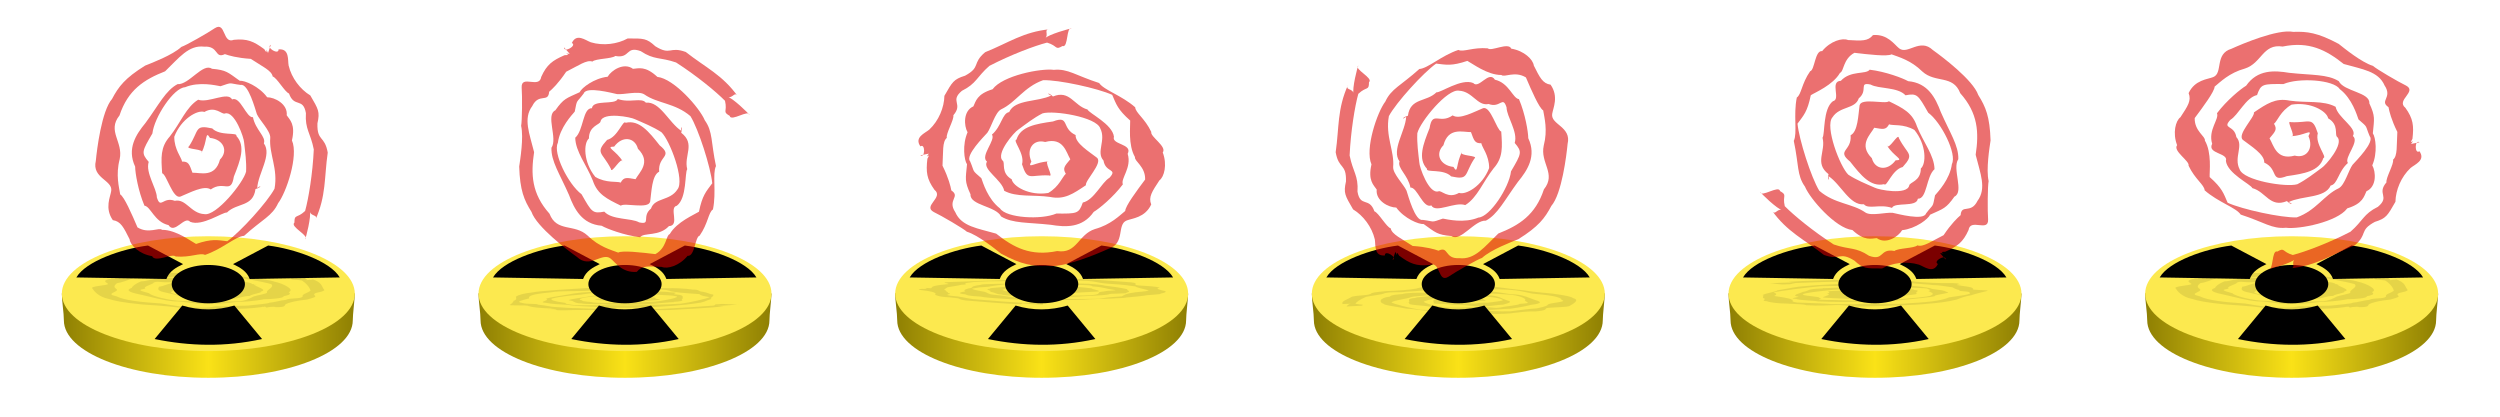<?xml version="1.0" encoding="UTF-8" standalone="no"?>
<!-- Created with Inkscape (http://www.inkscape.org/) -->

<svg
   xmlns:dc="http://purl.org/dc/elements/1.1/"
   xmlns:cc="http://creativecommons.org/ns#"
   xmlns:rdf="http://www.w3.org/1999/02/22-rdf-syntax-ns#"
   xmlns:svg="http://www.w3.org/2000/svg"
   xmlns="http://www.w3.org/2000/svg"
   xmlns:xlink="http://www.w3.org/1999/xlink"
   xmlns:sodipodi="http://sodipodi.sourceforge.net/DTD/sodipodi-0.dtd"
   xmlns:inkscape="http://www.inkscape.org/namespaces/inkscape"
   sodipodi:docname="tower-6-lv-0.svg"
   inkscape:version="0.48.4 r9939"
   version="1.1"
   id="svg14558"
   height="256"
   width="1536"
   inkscape:export-filename="/home/michal/Obrazy/Projekty/Ubuntu Tower Deffence/towers/tower-6/tower-6-lv2.png"
   inkscape:export-xdpi="90"
   inkscape:export-ydpi="90">
  <sodipodi:namedview
     id="base"
     pagecolor="#ffffff"
     bordercolor="#666666"
     borderopacity="1.0"
     inkscape:pageopacity="0.0"
     inkscape:pageshadow="2"
     inkscape:zoom="0.5"
     inkscape:cx="1137.344"
     inkscape:cy="-299.40014"
     inkscape:document-units="px"
     inkscape:current-layer="layer1"
     showgrid="false"
     fit-margin-top="0"
     fit-margin-left="0"
     fit-margin-right="0"
     fit-margin-bottom="0"
     inkscape:window-width="1855"
     inkscape:window-height="1176"
     inkscape:window-x="65"
     inkscape:window-y="24"
     inkscape:window-maximized="1"
     showguides="true"
     inkscape:guide-bbox="true"
     inkscape:snap-bbox="true"
     inkscape:bbox-paths="false"
     inkscape:snap-global="true"
     inkscape:bbox-nodes="true" />
  <defs
     id="defs14560">
    <linearGradient
       id="linearGradient14525">
      <stop
         style="stop-color:#8e7f03;stop-opacity:1;"
         offset="0"
         id="stop14527" />
      <stop
         id="stop14533"
         offset="0.5"
         style="stop-color:#fae217;stop-opacity:1;" />
      <stop
         style="stop-color:#8e7f03;stop-opacity:1;"
         offset="1"
         id="stop14529" />
    </linearGradient>
    <linearGradient
       inkscape:collect="always"
       xlink:href="#linearGradient14525"
       id="linearGradient15114"
       gradientUnits="userSpaceOnUse"
       gradientTransform="matrix(0.986,0,0,1.176,129.957,427.098)"
       x1="8.726"
       y1="150"
       x2="191.282"
       y2="150" />
    <filter
       inkscape:collect="always"
       id="filter15489"
       color-interpolation-filters="sRGB">
      <feGaussianBlur
         inkscape:collect="always"
         stdDeviation="2.608"
         id="feGaussianBlur15491" />
    </filter>
    <linearGradient
       inkscape:collect="always"
       xlink:href="#linearGradient14525"
       id="linearGradient15541"
       gradientUnits="userSpaceOnUse"
       gradientTransform="matrix(0.986,0,0,1.176,129.957,427.098)"
       x1="8.726"
       y1="150"
       x2="191.282"
       y2="150" />
    <linearGradient
       inkscape:collect="always"
       xlink:href="#linearGradient14525"
       id="linearGradient15565"
       gradientUnits="userSpaceOnUse"
       gradientTransform="matrix(0.986,0,0,1.176,129.957,427.098)"
       x1="8.726"
       y1="150"
       x2="191.282"
       y2="150" />
    <filter
       inkscape:collect="always"
       id="filter15685"
       x="-0.004"
       width="1.009"
       y="-0.235"
       height="1.47"
       color-interpolation-filters="sRGB">
      <feGaussianBlur
         inkscape:collect="always"
         stdDeviation="2.723"
         id="feGaussianBlur15687" />
    </filter>
    <linearGradient
       inkscape:collect="always"
       xlink:href="#linearGradient14525"
       id="linearGradient15707"
       gradientUnits="userSpaceOnUse"
       gradientTransform="matrix(0.986,0,0,1.176,129.957,427.098)"
       x1="8.726"
       y1="150"
       x2="191.282"
       y2="150" />
    <linearGradient
       inkscape:collect="always"
       xlink:href="#linearGradient14525"
       id="linearGradient15733"
       gradientUnits="userSpaceOnUse"
       gradientTransform="matrix(0.986,0,0,1.176,129.957,427.098)"
       x1="8.726"
       y1="150"
       x2="191.282"
       y2="150" />
    <filter
       inkscape:collect="always"
       id="filter15929"
       x="-0.111"
       width="1.222"
       y="-0.113"
       height="1.226"
       color-interpolation-filters="sRGB">
      <feGaussianBlur
         inkscape:collect="always"
         stdDeviation="5.613"
         id="feGaussianBlur15931" />
    </filter>
    <linearGradient
       inkscape:collect="always"
       xlink:href="#linearGradient14525"
       id="linearGradient15961"
       gradientUnits="userSpaceOnUse"
       gradientTransform="matrix(0.986,0,0,1.176,129.957,427.098)"
       x1="8.726"
       y1="150"
       x2="191.282"
       y2="150" />
    <filter
       inkscape:collect="always"
       id="filter4072"
       x="-0.141"
       width="1.281"
       y="-0.164"
       height="1.329"
       color-interpolation-filters="sRGB">
      <feGaussianBlur
         inkscape:collect="always"
         stdDeviation="7.718"
         id="feGaussianBlur4074" />
    </filter>
  </defs>
  <g
     inkscape:groupmode="layer"
     id="layer8"
     inkscape:label="back"
     transform="translate(1242.857,-219.219)"
     style="display:none">
    <rect
       style="color:#000000;fill:#ecf0f1;fill-opacity:1;fill-rule:nonzero;stroke:none;stroke-width:4.534;marker:none;visibility:visible;display:inline;overflow:visible;enable-background:accumulate"
       id="rect15104"
       width="256"
       height="256"
       x="-1242.857"
       y="219.219" />
    <rect
       y="219.219"
       x="-986.857"
       height="256"
       width="256"
       id="rect15493"
       style="color:#000000;fill:#ecf0f1;fill-opacity:1;fill-rule:nonzero;stroke:none;stroke-width:4.534;marker:none;visibility:visible;display:inline;overflow:visible;enable-background:accumulate" />
    <rect
       y="219.219"
       x="-730.857"
       height="256"
       width="256"
       id="rect15495"
       style="color:#000000;fill:#ecf0f1;fill-opacity:1;fill-rule:nonzero;stroke:none;stroke-width:4.534;marker:none;visibility:visible;display:inline;overflow:visible;enable-background:accumulate" />
    <rect
       style="color:#000000;fill:#ecf0f1;fill-opacity:1;fill-rule:nonzero;stroke:none;stroke-width:4.534;marker:none;visibility:visible;display:inline;overflow:visible;enable-background:accumulate"
       id="rect15497"
       width="256"
       height="256"
       x="-474.857"
       y="219.219" />
    <rect
       y="219.219"
       x="-218.857"
       height="256"
       width="256"
       id="rect15711"
       style="color:#000000;fill:#ecf0f1;fill-opacity:1;fill-rule:nonzero;stroke:none;stroke-width:4.534;marker:none;visibility:visible;display:inline;overflow:visible;enable-background:accumulate" />
    <rect
       style="color:#000000;fill:#ecf0f1;fill-opacity:1;fill-rule:nonzero;stroke:none;stroke-width:4.534;marker:none;visibility:visible;display:inline;overflow:visible;enable-background:accumulate"
       id="rect15941"
       width="256"
       height="256"
       x="37.143"
       y="219.219" />
    <rect
       style="opacity:0.8;color:#000000;fill:#333333;fill-opacity:1;fill-rule:nonzero;stroke:none;stroke-width:1;marker:none;visibility:visible;display:inline;overflow:visible;enable-background:accumulate"
       id="rect4082"
       width="128"
       height="128"
       x="-1388.857"
       y="33.219"
       inkscape:export-filename="/home/michal/Obrazy/Projekty/Ubuntu Tower Deffence/towers/tower-6/tower-6-shot.png"
       inkscape:export-xdpi="90"
       inkscape:export-ydpi="90" />
  </g>
  <g
     inkscape:label="Layer 1"
     inkscape:groupmode="layer"
     id="layer1"
     transform="translate(1242.857,-219.219)"
     style="display:inline">
    <g
       id="g15106"
       transform="translate(-1343.429,-187.391)">
      <path
         sodipodi:nodetypes="ssscscs"
         inkscape:connector-curvature="0"
         id="path14522"
         d="m 317.318,603.449 c 0,19.479 -39.735,35.27 -88.75,35.27 -49.015,0 -88.75,-15.791 -88.75,-35.27 0,-4.733 -1.269,-11.92 -1.256,-16.511 13.257,-12.848 52.901,-18.759 90.006,-18.759 39.767,0 78.728,4.575 90.014,18.9 -0.16,4.319 -1.264,12.695 -1.264,16.37 z"
         style="color:#000000;fill:url(#linearGradient15114);fill-opacity:1;fill-rule:nonzero;stroke:none;stroke-width:4.534;marker:none;visibility:visible;display:inline;overflow:visible;enable-background:accumulate" />
      <path
         transform="matrix(1,0,0,1.176,128.568,410.638)"
         d="m 190,150 c 0,16.569 -40.294,30 -90,30 -49.706,0 -90,-13.431 -90,-30 0,-16.569 40.294,-30 90,-30 49.706,0 90,13.431 90,30 z"
         sodipodi:ry="30"
         sodipodi:rx="90"
         sodipodi:cy="150"
         sodipodi:cx="100"
         id="path14512"
         style="color:#000000;fill:#fce94f;fill-opacity:1;fill-rule:nonzero;stroke:none;stroke-width:4.534;marker:none;visibility:visible;display:inline;overflow:visible;enable-background:accumulate"
         sodipodi:type="arc" />
      <path
         transform="matrix(1,0,0,0.428,116.068,524.465)"
         d="M 135,132.5 C 135,147.688 124.926,160 112.5,160 100.074,160 90,147.688 90,132.5 90,117.312 100.074,105 112.5,105 c 12.426,0 22.5,12.312 22.5,27.5 z"
         sodipodi:ry="27.5"
         sodipodi:rx="22.5"
         sodipodi:cy="132.5"
         sodipodi:cx="112.5"
         id="path14514"
         style="color:#000000;fill:#000000;fill-opacity:1;fill-rule:nonzero;stroke:none;stroke-width:4.534;marker:none;visibility:visible;display:inline;overflow:visible;enable-background:accumulate"
         sodipodi:type="arc" />
      <path
         sodipodi:nodetypes="ccccc"
         inkscape:connector-curvature="0"
         id="path14516"
         d="m 212.568,594.338 -17,20.574 c 21.377,4.398 43.291,4.999 66,0 l -17,-20.574 c -10.667,3.05 -21.333,3.219 -32,0 z"
         style="fill:#000000;fill-opacity:1;stroke:none" />
      <path
         sodipodi:nodetypes="ccccc"
         inkscape:connector-curvature="0"
         id="path14518"
         d="m 213.067,568.876 c -4.342,2.097 -8.528,4.355 -10.253,9.145 l -55.322,-0.953 c 5.798,-9.974 28.017,-17.608 43.991,-19.608 z"
         style="fill:#000000;fill-opacity:1;stroke:none" />
      <path
         style="fill:#000000;fill-opacity:1;stroke:none"
         d="m 243.742,568.876 c 4.342,2.097 8.528,4.355 10.253,9.145 l 55.322,-0.953 c -5.798,-9.974 -28.017,-17.608 -43.991,-19.608 z"
         id="path14520"
         inkscape:connector-curvature="0"
         sodipodi:nodetypes="ccccc" />
    </g>
    <path
       style="font-size:medium;font-style:normal;font-variant:normal;font-weight:normal;font-stretch:normal;text-indent:0;text-align:start;text-decoration:none;line-height:normal;letter-spacing:normal;word-spacing:normal;text-transform:none;direction:ltr;block-progression:tb;writing-mode:lr-tb;text-anchor:start;baseline-shift:baseline;opacity:0.75;color:#000000;fill:#da0000;fill-opacity:1;stroke:none;stroke-width:2;marker:none;visibility:visible;display:inline;overflow:visible;filter:url(#filter15929);enable-background:accumulate;font-family:Sans;-inkscape-font-specification:Sans"
       d="m -1114.667,258.123 c -3.639,-2.889 1.329,1.582 -2.638,-0.731 -6.865,-0.793 -10.532,-0.399 -16.324,3.645 -4.091,4.961 -8.29,-6.285 -11.584,-0.352 -2.015,3.969 -9.007,15.279 -10.667,17.005 -2.021,5.979 -9.508,14.735 -11.913,17.662 -6.12,10.821 -6.926,16.19 -6.823,23.393 -1.781,8.055 5.728,26.506 8.053,31.796 2.442,8.867 12.593,4.219 14.571,9.43 1.112,2.854 1.175,9.437 8.063,12.672 3.958,-1.531 6.731,0.437 12.479,4.22 1.803,2.489 8.116,4.128 14.543,1.737 3.022,2.309 8.447,-6.602 10.834,-5.893 7.164,-3.272 10.184,-8.115 13.077,-8.273 6.423,-7.002 9.353,-16.138 13.11,-18.556 4.26,-12.121 7.983,-16.086 7.432,-23.302 1.083,-6.691 -2.387,-26.472 -9.376,-31.584 -2.319,-8.126 -6.086,-8.628 -8.691,-9.889 -2.262,-5.344 -10.056,-4.915 -13.46,-3.006 -6.446,-2.828 -14.647,-1.749 -16.689,-0.306 -7.637,-0.702 -8.704,-1.376 -15.741,1.796 -5.752,-0.493 -6.458,13.157 -11.909,15.714 -3.853,5.88 -3.384,13.777 -4.972,25.556 -1.468,7.656 -2.165,16.313 6.197,22.161 1.542,2.729 7.447,10.059 14.029,15.031 3.056,-1.275 8.595,4.712 15.887,2.484 5.23,2.738 4.889,-8.454 9.084,-7.055 6.671,-0.816 12.442,-12.745 14.54,-13.613 2.078,-6.989 10.657,-9.074 7.199,-17.8 2.136,-1.995 1.899,-3.879 0.537,-0.897 -3.288,-6.793 -1.435,-18.725 -8.132,-21.64 -0.505,-3.601 -7.274,-3.872 -11.545,-8.877 -2.879,2.095 -11.073,-6.277 -14.028,-2.57 -4.014,-2.588 -9.727,7.793 -15.454,8.872 -3.667,6.365 -2.296,14.944 -3.78,23.636 -1.723,7.329 1.357,11.836 5.692,18.428 2.466,-0.536 11.308,8.79 14.138,5.76 0.227,-3.487 -2.349,1.378 0.039,-0.005 3.269,-4.012 7.891,-11.343 12.132,-11.03 3.744,-7.561 10.593,-2.837 7.374,-11.643 -1.082,-8.915 -2.184,-16.744 -9.026,-18.815 -0.266,-2.212 -7.415,4.409 -12.946,2.847 -9.245,2.865 -5.402,4.111 -6.157,13.897 -1.491,2.868 8.36,-3.28 7.298,-0.085 0.11,-6.646 -4.16,-11.504 0.198,-8.995 6.619,-2.847 11.794,1.1 10.013,7.094 2.377,9.484 -5.686,10.814 -9.327,12.95 -3.539,-2.988 -4.58,-4.073 -7.541,-2.303 -1.256,-1.677 -6.655,-3.393 -9.784,-9.077 -1.383,-9.846 3.969,-18.204 7.595,-18.812 3.467,-5.712 8.727,-3.198 9.793,-4.595 3.662,-3.854 14.905,6.001 16.012,7.957 2.966,4.124 5.965,7.97 8.223,12.542 1.574,5.694 -2.551,27.749 -8.491,29.706 -6.381,3.191 -12.316,-2.31 -16.877,1.676 -6.53,1.04 -4.227,7.514 -9.045,3.093 -2.337,-4.079 -11.465,-7.974 -12.629,-13.773 -5.804,-2.021 -5.747,-2.94 -5.419,-13.617 -3.23,-7.795 -1.694,-25.859 3.361,-29.016 5.088,-6.367 13.85,-8.813 16.019,-9.6 4.744,-5.204 2.685,-3.188 8.96,-5.784 3.062,-2.675 12.711,7.13 14.665,8.874 2.742,2.022 10.536,4.02 12.064,7.124 3.391,7.58 11.371,11.688 14.701,21.627 0.084,7.914 -4.901,28.24 -8.499,35.586 -4.932,2.089 -7.651,2.74 -13.631,9.248 -2.736,0.147 -12.67,-1.202 -19.113,2.452 -2.14,-0.45 -5.027,5.414 -11.857,5.225 -5.881,-4.425 -13.657,-10.221 -16.163,-10.267 -2.314,-2.9 -7.011,-7.502 -9.054,-15.558 -2.601,-8.778 -12.907,-9.212 -11.037,-19.496 -2.546,-13.596 2.338,-22.418 9.839,-31.429 3.008,-9.475 4.137,-17.854 11.692,-21.037 6.64,-4.293 7.899,2.903 11.407,-2.022 2.05,-0.357 6.552,-1.408 13.025,-4.536 6.994,0.426 12.562,-0.168 14.456,2.227 2.163,-0.593 9.451,3.835 11.736,3.393 6.038,5.204 7.341,-2.017 12.655,4.403 3.599,7.528 7.024,7.575 12.689,14.167 5.56,11.108 9.921,23.329 11.433,29.705 -1.874,5.705 -4.219,3.959 -1.988,7.943 -1.179,3.12 10.485,1.853 9.006,4.733 0.302,-0.523 -3.001,-12.509 -4.82,-13.758 1.981,2.267 4.772,-0.984 4.737,2.516 -1.019,-13.658 -6.585,-21.254 -11.179,-33.298 -5.733,-6.967 -7.675,-2.064 -12.028,-10.379 -1.733,-5.94 -3.119,-6.554 -10.25,-10.647 -6.104,-0.126 -12.949,-2.926 -17.452,-7.797 -1.845,-2.225 -3.8,-7.895 -8.648,-4.575 1.776,2.556 -6.426,2.513 -4.669,-0.068"
       id="path15142"
       inkscape:connector-curvature="0"
       transform="matrix(1.02,0.588,-0.572,1.047,206.419,636.946)" />
    <path
       transform="matrix(1.02,-0.097,-0.572,-0.173,204.419,344.097)"
       inkscape:connector-curvature="0"
       id="path15499"
       d="m -1114.667,258.123 c -3.639,-2.889 1.329,1.582 -2.638,-0.731 -6.865,-0.793 -10.532,-0.399 -16.324,3.645 -4.091,4.961 -8.29,-6.285 -11.584,-0.352 -2.015,3.969 -9.007,15.279 -10.667,17.005 -2.021,5.979 -9.508,14.735 -11.913,17.662 -6.12,10.821 -6.926,16.19 -6.823,23.393 -1.781,8.055 5.728,26.506 8.053,31.796 2.442,8.867 12.593,4.219 14.571,9.43 1.112,2.854 1.175,9.437 8.063,12.672 3.958,-1.531 6.731,0.437 12.479,4.22 1.803,2.489 8.116,4.128 14.543,1.737 3.022,2.309 8.447,-6.602 10.834,-5.893 7.164,-3.272 10.184,-8.115 13.077,-8.273 6.423,-7.002 9.353,-16.138 13.11,-18.556 4.26,-12.121 7.983,-16.086 7.432,-23.302 1.083,-6.691 -2.387,-26.472 -9.376,-31.584 -2.319,-8.126 -6.086,-8.628 -8.691,-9.889 -2.262,-5.344 -10.056,-4.915 -13.46,-3.006 -6.446,-2.828 -14.647,-1.749 -16.689,-0.306 -7.637,-0.702 -8.704,-1.376 -15.741,1.796 -5.752,-0.493 -6.458,13.157 -11.909,15.714 -3.853,5.88 -3.384,13.777 -4.972,25.556 -1.468,7.656 -2.165,16.313 6.197,22.161 1.542,2.729 7.447,10.059 14.029,15.031 3.056,-1.275 8.595,4.712 15.887,2.484 5.23,2.738 4.889,-8.454 9.084,-7.055 6.671,-0.816 12.442,-12.745 14.54,-13.613 2.078,-6.989 10.657,-9.074 7.199,-17.8 2.136,-1.995 1.899,-3.879 0.537,-0.897 -3.288,-6.793 -1.435,-18.725 -8.132,-21.64 -0.505,-3.601 -7.274,-3.872 -11.545,-8.877 -2.879,2.095 -11.073,-6.277 -14.028,-2.57 -4.014,-2.588 -9.727,7.793 -15.454,8.872 -3.667,6.365 -2.296,14.944 -3.78,23.636 -1.723,7.329 1.357,11.836 5.692,18.428 2.466,-0.536 11.308,8.79 14.138,5.76 0.227,-3.487 -2.349,1.378 0.039,-0.005 3.269,-4.012 7.891,-11.343 12.132,-11.03 3.744,-7.561 10.593,-2.837 7.374,-11.643 -1.082,-8.915 -2.184,-16.744 -9.026,-18.815 -0.266,-2.212 -7.415,4.409 -12.946,2.847 -9.245,2.865 -5.402,4.111 -6.157,13.897 -1.491,2.868 8.36,-3.28 7.298,-0.085 0.11,-6.646 -4.16,-11.504 0.198,-8.995 6.619,-2.847 11.794,1.1 10.013,7.094 2.377,9.484 -5.686,10.814 -9.327,12.95 -3.539,-2.988 -4.58,-4.073 -7.541,-2.303 -1.256,-1.677 -6.655,-3.393 -9.784,-9.077 -1.383,-9.846 3.969,-18.204 7.595,-18.812 3.467,-5.712 8.727,-3.198 9.793,-4.595 3.662,-3.854 14.905,6.001 16.012,7.957 2.966,4.124 5.965,7.97 8.223,12.542 1.574,5.694 -2.551,27.749 -8.491,29.706 -6.381,3.191 -12.316,-2.31 -16.877,1.676 -6.53,1.04 -4.227,7.514 -9.045,3.093 -2.337,-4.079 -11.465,-7.974 -12.629,-13.773 -5.804,-2.021 -5.747,-2.94 -5.419,-13.617 -3.23,-7.795 -1.694,-25.859 3.361,-29.016 5.088,-6.367 13.85,-8.813 16.019,-9.6 4.744,-5.204 2.685,-3.188 8.96,-5.784 3.062,-2.675 12.711,7.13 14.665,8.874 2.742,2.022 10.536,4.02 12.064,7.124 3.391,7.58 11.371,11.688 14.701,21.627 0.084,7.914 -4.901,28.24 -8.499,35.586 -4.932,2.089 -7.651,2.74 -13.631,9.248 -2.736,0.147 -12.67,-1.202 -19.113,2.452 -2.14,-0.45 -5.027,5.414 -11.857,5.225 -5.881,-4.425 -13.657,-10.221 -16.163,-10.267 -2.314,-2.9 -7.011,-7.502 -9.054,-15.558 -2.601,-8.778 -12.907,-9.212 -11.037,-19.496 -2.546,-13.596 2.338,-22.418 9.839,-31.429 3.008,-9.475 4.137,-17.854 11.692,-21.037 6.64,-4.293 7.899,2.903 11.407,-2.022 2.05,-0.357 6.552,-1.408 13.025,-4.536 6.994,0.426 12.562,-0.168 14.456,2.227 2.163,-0.593 9.451,3.835 11.736,3.393 6.038,5.204 7.341,-2.017 12.655,4.403 3.599,7.528 7.024,7.575 12.689,14.167 5.56,11.108 9.921,23.329 11.433,29.705 -1.874,5.705 -4.219,3.959 -1.988,7.943 -1.179,3.12 10.485,1.853 9.006,4.733 0.302,-0.523 -3.001,-12.509 -4.82,-13.758 1.981,2.267 4.772,-0.984 4.737,2.516 -1.019,-13.658 -6.585,-21.254 -11.179,-33.298 -5.733,-6.967 -7.675,-2.064 -12.028,-10.379 -1.733,-5.94 -3.119,-6.554 -10.25,-10.647 -6.104,-0.126 -12.949,-2.926 -17.452,-7.797 -1.845,-2.225 -3.8,-7.895 -8.648,-4.575 1.776,2.556 -6.426,2.513 -4.669,-0.068"
       style="font-size:medium;font-style:normal;font-variant:normal;font-weight:normal;font-stretch:normal;text-indent:0;text-align:start;text-decoration:none;line-height:normal;letter-spacing:normal;word-spacing:normal;text-transform:none;direction:ltr;block-progression:tb;writing-mode:lr-tb;text-anchor:start;baseline-shift:baseline;opacity:0.3;color:#000000;fill:#000000;fill-opacity:1;stroke:none;stroke-width:2;marker:none;visibility:visible;display:inline;overflow:visible;filter:url(#filter15489);enable-background:accumulate;font-family:Sans;-inkscape-font-specification:Sans" />
    <g
       transform="translate(-1087.429,-187.391)"
       id="g15523">
      <path
         style="color:#000000;fill:url(#linearGradient15541);fill-opacity:1;fill-rule:nonzero;stroke:none;stroke-width:4.534;marker:none;visibility:visible;display:inline;overflow:visible;enable-background:accumulate"
         d="m 317.318,603.449 c 0,19.479 -39.735,35.27 -88.75,35.27 -49.015,0 -88.75,-15.791 -88.75,-35.27 0,-4.733 -1.269,-11.92 -1.256,-16.511 13.257,-12.848 52.901,-18.759 90.006,-18.759 39.767,0 78.728,4.575 90.014,18.9 -0.16,4.319 -1.264,12.695 -1.264,16.37 z"
         id="path15525"
         inkscape:connector-curvature="0"
         sodipodi:nodetypes="ssscscs" />
      <path
         sodipodi:type="arc"
         style="color:#000000;fill:#fce94f;fill-opacity:1;fill-rule:nonzero;stroke:none;stroke-width:4.534;marker:none;visibility:visible;display:inline;overflow:visible;enable-background:accumulate"
         id="path15527"
         sodipodi:cx="100"
         sodipodi:cy="150"
         sodipodi:rx="90"
         sodipodi:ry="30"
         d="m 190,150 c 0,16.569 -40.294,30 -90,30 -49.706,0 -90,-13.431 -90,-30 0,-16.569 40.294,-30 90,-30 49.706,0 90,13.431 90,30 z"
         transform="matrix(1,0,0,1.176,128.568,410.638)" />
      <path
         sodipodi:type="arc"
         style="color:#000000;fill:#000000;fill-opacity:1;fill-rule:nonzero;stroke:none;stroke-width:4.534;marker:none;visibility:visible;display:inline;overflow:visible;enable-background:accumulate"
         id="path15529"
         sodipodi:cx="112.5"
         sodipodi:cy="132.5"
         sodipodi:rx="22.5"
         sodipodi:ry="27.5"
         d="M 135,132.5 C 135,147.688 124.926,160 112.5,160 100.074,160 90,147.688 90,132.5 90,117.312 100.074,105 112.5,105 c 12.426,0 22.5,12.312 22.5,27.5 z"
         transform="matrix(1,0,0,0.428,116.068,524.465)" />
      <path
         style="fill:#000000;fill-opacity:1;stroke:none"
         d="m 212.568,594.338 -17,20.574 c 21.377,4.398 43.291,4.999 66,0 l -17,-20.574 c -10.667,3.05 -21.333,3.219 -32,0 z"
         id="path15531"
         inkscape:connector-curvature="0"
         sodipodi:nodetypes="ccccc" />
      <path
         style="fill:#000000;fill-opacity:1;stroke:none"
         d="m 213.067,568.876 c -4.342,2.097 -8.528,4.355 -10.253,9.145 l -55.322,-0.953 c 5.798,-9.974 28.017,-17.608 43.991,-19.608 z"
         id="path15533"
         inkscape:connector-curvature="0"
         sodipodi:nodetypes="ccccc" />
      <path
         sodipodi:nodetypes="ccccc"
         inkscape:connector-curvature="0"
         id="path15535"
         d="m 243.742,568.876 c 4.342,2.097 8.528,4.355 10.253,9.145 l 55.322,-0.953 c -5.798,-9.974 -28.017,-17.608 -43.991,-19.608 z"
         style="fill:#000000;fill-opacity:1;stroke:none" />
    </g>
    <path
       style="font-size:medium;font-style:normal;font-variant:normal;font-weight:normal;font-stretch:normal;text-indent:0;text-align:start;text-decoration:none;line-height:normal;letter-spacing:normal;word-spacing:normal;text-transform:none;direction:ltr;block-progression:tb;writing-mode:lr-tb;text-anchor:start;baseline-shift:baseline;opacity:0.3;color:#000000;fill:#000000;fill-opacity:1;stroke:none;stroke-width:2;marker:none;visibility:visible;display:inline;overflow:visible;filter:url(#filter15489);enable-background:accumulate;font-family:Sans;-inkscape-font-specification:Sans"
       d="m -1114.667,258.123 c -3.639,-2.889 1.329,1.582 -2.638,-0.731 -6.865,-0.793 -10.532,-0.399 -16.324,3.645 -4.091,4.961 -8.29,-6.285 -11.584,-0.352 -2.015,3.969 -9.007,15.279 -10.667,17.005 -2.021,5.979 -9.508,14.735 -11.913,17.662 -6.12,10.821 -6.926,16.19 -6.823,23.393 -1.781,8.055 5.728,26.506 8.053,31.796 2.442,8.867 12.593,4.219 14.571,9.43 1.112,2.854 1.175,9.437 8.063,12.672 3.958,-1.531 6.731,0.437 12.479,4.22 1.803,2.489 8.116,4.128 14.543,1.737 3.022,2.309 8.447,-6.602 10.834,-5.893 7.164,-3.272 10.184,-8.115 13.077,-8.273 6.423,-7.002 9.353,-16.138 13.11,-18.556 4.26,-12.121 7.983,-16.086 7.432,-23.302 1.083,-6.691 -2.387,-26.472 -9.376,-31.584 -2.319,-8.126 -6.086,-8.628 -8.691,-9.889 -2.262,-5.344 -10.056,-4.915 -13.46,-3.006 -6.446,-2.828 -14.647,-1.749 -16.689,-0.306 -7.637,-0.702 -8.704,-1.376 -15.741,1.796 -5.752,-0.493 -6.458,13.157 -11.909,15.714 -3.853,5.88 -3.384,13.777 -4.972,25.556 -1.468,7.656 -2.165,16.313 6.197,22.161 1.542,2.729 7.447,10.059 14.029,15.031 3.056,-1.275 8.595,4.712 15.887,2.484 5.23,2.738 4.889,-8.454 9.084,-7.055 6.671,-0.816 12.442,-12.745 14.54,-13.613 2.078,-6.989 10.657,-9.074 7.199,-17.8 2.136,-1.995 1.899,-3.879 0.537,-0.897 -3.288,-6.793 -1.435,-18.725 -8.132,-21.64 -0.505,-3.601 -7.274,-3.872 -11.545,-8.877 -2.879,2.095 -11.073,-6.277 -14.028,-2.57 -4.014,-2.588 -9.727,7.793 -15.454,8.872 -3.667,6.365 -2.296,14.944 -3.78,23.636 -1.723,7.329 1.357,11.836 5.692,18.428 2.466,-0.536 11.308,8.79 14.138,5.76 0.227,-3.487 -2.349,1.378 0.039,-0.005 3.269,-4.012 7.891,-11.343 12.132,-11.03 3.744,-7.561 10.593,-2.837 7.374,-11.643 -1.082,-8.915 -2.184,-16.744 -9.026,-18.815 -0.266,-2.212 -7.415,4.409 -12.946,2.847 -9.245,2.865 -5.402,4.111 -6.157,13.897 -1.491,2.868 8.36,-3.28 7.298,-0.085 0.11,-6.646 -4.16,-11.504 0.198,-8.995 6.619,-2.847 11.794,1.1 10.013,7.094 2.377,9.484 -5.686,10.814 -9.327,12.95 -3.539,-2.988 -4.58,-4.073 -7.541,-2.303 -1.256,-1.677 -6.655,-3.393 -9.784,-9.077 -1.383,-9.846 3.969,-18.204 7.595,-18.812 3.467,-5.712 8.727,-3.198 9.793,-4.595 3.662,-3.854 14.905,6.001 16.012,7.957 2.966,4.124 5.965,7.97 8.223,12.542 1.574,5.694 -2.551,27.749 -8.491,29.706 -6.381,3.191 -12.316,-2.31 -16.877,1.676 -6.53,1.04 -4.227,7.514 -9.045,3.093 -2.337,-4.079 -11.465,-7.974 -12.629,-13.773 -5.804,-2.021 -5.747,-2.94 -5.419,-13.617 -3.23,-7.795 -1.694,-25.859 3.361,-29.016 5.088,-6.367 13.85,-8.813 16.019,-9.6 4.744,-5.204 2.685,-3.188 8.96,-5.784 3.062,-2.675 12.711,7.13 14.665,8.874 2.742,2.022 10.536,4.02 12.064,7.124 3.391,7.58 11.371,11.688 14.701,21.627 0.084,7.914 -4.901,28.24 -8.499,35.586 -4.932,2.089 -7.651,2.74 -13.631,9.248 -2.736,0.147 -12.67,-1.202 -19.113,2.452 -2.14,-0.45 -5.027,5.414 -11.857,5.225 -5.881,-4.425 -13.657,-10.221 -16.163,-10.267 -2.314,-2.9 -7.011,-7.502 -9.054,-15.558 -2.601,-8.778 -12.907,-9.212 -11.037,-19.496 -2.546,-13.596 2.338,-22.418 9.839,-31.429 3.008,-9.475 4.137,-17.854 11.692,-21.037 6.64,-4.293 7.899,2.903 11.407,-2.022 2.05,-0.357 6.552,-1.408 13.025,-4.536 6.994,0.426 12.562,-0.168 14.456,2.227 2.163,-0.593 9.451,3.835 11.736,3.393 6.038,5.204 7.341,-2.017 12.655,4.403 3.599,7.528 7.024,7.575 12.689,14.167 5.56,11.108 9.921,23.329 11.433,29.705 -1.874,5.705 -4.219,3.959 -1.988,7.943 -1.179,3.12 10.485,1.853 9.006,4.733 0.302,-0.523 -3.001,-12.509 -4.82,-13.758 1.981,2.267 4.772,-0.984 4.737,2.516 -1.019,-13.658 -6.585,-21.254 -11.179,-33.298 -5.733,-6.967 -7.675,-2.064 -12.028,-10.379 -1.733,-5.94 -3.119,-6.554 -10.25,-10.647 -6.104,-0.126 -12.949,-2.926 -17.452,-7.797 -1.845,-2.225 -3.8,-7.895 -8.648,-4.575 1.776,2.556 -6.426,2.513 -4.669,-0.068"
       id="path15543"
       inkscape:connector-curvature="0"
       transform="matrix(0.952,0.07,0.724,-0.096,-28.045,511.659)" />
    <g
       transform="translate(-831.429,-187.391)"
       id="g15547">
      <path
         style="color:#000000;fill:url(#linearGradient15565);fill-opacity:1;fill-rule:nonzero;stroke:none;stroke-width:4.534;marker:none;visibility:visible;display:inline;overflow:visible;enable-background:accumulate"
         d="m 317.318,603.449 c 0,19.479 -39.735,35.27 -88.75,35.27 -49.015,0 -88.75,-15.791 -88.75,-35.27 0,-4.733 -1.269,-11.92 -1.256,-16.511 13.257,-12.848 52.901,-18.759 90.006,-18.759 39.767,0 78.728,4.575 90.014,18.9 -0.16,4.319 -1.264,12.695 -1.264,16.37 z"
         id="path15549"
         inkscape:connector-curvature="0"
         sodipodi:nodetypes="ssscscs" />
      <path
         sodipodi:type="arc"
         style="color:#000000;fill:#fce94f;fill-opacity:1;fill-rule:nonzero;stroke:none;stroke-width:4.534;marker:none;visibility:visible;display:inline;overflow:visible;enable-background:accumulate"
         id="path15551"
         sodipodi:cx="100"
         sodipodi:cy="150"
         sodipodi:rx="90"
         sodipodi:ry="30"
         d="m 190,150 c 0,16.569 -40.294,30 -90,30 -49.706,0 -90,-13.431 -90,-30 0,-16.569 40.294,-30 90,-30 49.706,0 90,13.431 90,30 z"
         transform="matrix(1,0,0,1.176,128.568,410.638)" />
      <path
         sodipodi:type="arc"
         style="color:#000000;fill:#000000;fill-opacity:1;fill-rule:nonzero;stroke:none;stroke-width:4.534;marker:none;visibility:visible;display:inline;overflow:visible;enable-background:accumulate"
         id="path15553"
         sodipodi:cx="112.5"
         sodipodi:cy="132.5"
         sodipodi:rx="22.5"
         sodipodi:ry="27.5"
         d="M 135,132.5 C 135,147.688 124.926,160 112.5,160 100.074,160 90,147.688 90,132.5 90,117.312 100.074,105 112.5,105 c 12.426,0 22.5,12.312 22.5,27.5 z"
         transform="matrix(1,0,0,0.428,116.068,524.465)" />
      <path
         style="fill:#000000;fill-opacity:1;stroke:none"
         d="m 212.568,594.338 -17,20.574 c 21.377,4.398 43.291,4.999 66,0 l -17,-20.574 c -10.667,3.05 -21.333,3.219 -32,0 z"
         id="path15555"
         inkscape:connector-curvature="0"
         sodipodi:nodetypes="ccccc" />
      <path
         style="fill:#000000;fill-opacity:1;stroke:none"
         d="m 213.067,568.876 c -4.342,2.097 -8.528,4.355 -10.253,9.145 l -55.322,-0.953 c 5.798,-9.974 28.017,-17.608 43.991,-19.608 z"
         id="path15557"
         inkscape:connector-curvature="0"
         sodipodi:nodetypes="ccccc" />
      <path
         sodipodi:nodetypes="ccccc"
         inkscape:connector-curvature="0"
         id="path15559"
         d="m 243.742,568.876 c 4.342,2.097 8.528,4.355 10.253,9.145 l 55.322,-0.953 c -5.798,-9.974 -28.017,-17.608 -43.991,-19.608 z"
         style="fill:#000000;fill-opacity:1;stroke:none" />
    </g>
    <path
       style="font-size:medium;font-style:normal;font-variant:normal;font-weight:normal;font-stretch:normal;text-indent:0;text-align:start;text-decoration:none;line-height:normal;letter-spacing:normal;word-spacing:normal;text-transform:none;direction:ltr;block-progression:tb;writing-mode:lr-tb;text-anchor:start;baseline-shift:baseline;opacity:0.3;color:#000000;fill:#000000;fill-opacity:1;stroke:none;stroke-width:2;marker:none;visibility:visible;display:inline;overflow:visible;filter:url(#filter15685);enable-background:accumulate;font-family:Sans;-inkscape-font-specification:Sans"
       d="m -1114.667,258.123 c -3.639,-2.889 1.329,1.582 -2.638,-0.731 -6.865,-0.793 -10.532,-0.399 -16.324,3.645 -4.091,4.961 -8.29,-6.285 -11.584,-0.352 -2.015,3.969 -9.007,15.279 -10.667,17.005 -2.021,5.979 -9.508,14.735 -11.913,17.662 -6.12,10.821 -6.926,16.19 -6.823,23.393 -1.781,8.055 5.728,26.506 8.053,31.796 2.442,8.867 12.593,4.219 14.571,9.43 1.112,2.854 1.175,9.437 8.063,12.672 3.958,-1.531 6.731,0.437 12.479,4.22 1.803,2.489 8.116,4.128 14.543,1.737 3.022,2.309 8.447,-6.602 10.834,-5.893 7.164,-3.272 10.184,-8.115 13.077,-8.273 6.423,-7.002 9.353,-16.138 13.11,-18.556 4.26,-12.121 7.983,-16.086 7.432,-23.302 1.083,-6.691 -2.387,-26.472 -9.376,-31.584 -2.319,-8.126 -6.086,-8.628 -8.691,-9.889 -2.262,-5.344 -10.056,-4.915 -13.46,-3.006 -6.446,-2.828 -14.647,-1.749 -16.689,-0.306 -7.637,-0.702 -8.704,-1.376 -15.741,1.796 -5.752,-0.493 -6.458,13.157 -11.909,15.714 -3.853,5.88 -3.384,13.777 -4.972,25.556 -1.468,7.656 -2.165,16.313 6.197,22.161 1.542,2.729 7.447,10.059 14.029,15.031 3.056,-1.275 8.595,4.712 15.887,2.484 5.23,2.738 4.889,-8.454 9.084,-7.055 6.671,-0.816 12.442,-12.745 14.54,-13.613 2.078,-6.989 10.657,-9.074 7.199,-17.8 2.136,-1.995 1.899,-3.879 0.537,-0.897 -3.288,-6.793 -1.435,-18.725 -8.132,-21.64 -0.505,-3.601 -7.274,-3.872 -11.545,-8.877 -2.879,2.095 -11.073,-6.277 -14.028,-2.57 -4.014,-2.588 -9.727,7.793 -15.454,8.872 -3.667,6.365 -2.296,14.944 -3.78,23.636 -1.723,7.329 1.357,11.836 5.692,18.428 2.466,-0.536 11.308,8.79 14.138,5.76 0.227,-3.487 -2.349,1.378 0.039,-0.005 3.269,-4.012 7.891,-11.343 12.132,-11.03 3.744,-7.561 10.593,-2.837 7.374,-11.643 -1.082,-8.915 -2.184,-16.744 -9.026,-18.815 -0.266,-2.212 -7.415,4.409 -12.946,2.847 -9.245,2.865 -5.402,4.111 -6.157,13.897 -1.491,2.868 8.36,-3.28 7.298,-0.085 0.11,-6.646 -4.16,-11.504 0.198,-8.995 6.619,-2.847 11.794,1.1 10.013,7.094 2.377,9.484 -5.686,10.814 -9.327,12.95 -3.539,-2.988 -4.58,-4.073 -7.541,-2.303 -1.256,-1.677 -6.655,-3.393 -9.784,-9.077 -1.383,-9.846 3.969,-18.204 7.595,-18.812 3.467,-5.712 8.727,-3.198 9.793,-4.595 3.662,-3.854 14.905,6.001 16.012,7.957 2.966,4.124 5.965,7.97 8.223,12.542 1.574,5.694 -2.551,27.749 -8.491,29.706 -6.381,3.191 -12.316,-2.31 -16.877,1.676 -6.53,1.04 -4.227,7.514 -9.045,3.093 -2.337,-4.079 -11.465,-7.974 -12.629,-13.773 -5.804,-2.021 -5.747,-2.94 -5.419,-13.617 -3.23,-7.795 -1.694,-25.859 3.361,-29.016 5.088,-6.367 13.85,-8.813 16.019,-9.6 4.744,-5.204 2.685,-3.188 8.96,-5.784 3.062,-2.675 12.711,7.13 14.665,8.874 2.742,2.022 10.536,4.02 12.064,7.124 3.391,7.58 11.371,11.688 14.701,21.627 0.084,7.914 -4.901,28.24 -8.499,35.586 -4.932,2.089 -7.651,2.74 -13.631,9.248 -2.736,0.147 -12.67,-1.202 -19.113,2.452 -2.14,-0.45 -5.027,5.414 -11.857,5.225 -5.881,-4.425 -13.657,-10.221 -16.163,-10.267 -2.314,-2.9 -7.011,-7.502 -9.054,-15.558 -2.601,-8.778 -12.907,-9.212 -11.037,-19.496 -2.546,-13.596 2.338,-22.418 9.839,-31.429 3.008,-9.475 4.137,-17.854 11.692,-21.037 6.64,-4.293 7.899,2.903 11.407,-2.022 2.05,-0.357 6.552,-1.408 13.025,-4.536 6.994,0.426 12.562,-0.168 14.456,2.227 2.163,-0.593 9.451,3.835 11.736,3.393 6.038,5.204 7.341,-2.017 12.655,4.403 3.599,7.528 7.024,7.575 12.689,14.167 5.56,11.108 9.921,23.329 11.433,29.705 -1.874,5.705 -4.219,3.959 -1.988,7.943 -1.179,3.12 10.485,1.853 9.006,4.733 0.302,-0.523 -3.001,-12.509 -4.82,-13.758 1.981,2.267 4.772,-0.984 4.737,2.516 -1.019,-13.658 -6.585,-21.254 -11.179,-33.298 -5.733,-6.967 -7.675,-2.064 -12.028,-10.379 -1.733,-5.94 -3.119,-6.554 -10.25,-10.647 -6.104,-0.126 -12.949,-2.926 -17.452,-7.797 -1.845,-2.225 -3.8,-7.895 -8.648,-4.575 1.776,2.556 -6.426,2.513 -4.669,-0.068"
       id="path15671"
       inkscape:connector-curvature="0"
       transform="matrix(-0.246,0.127,1.161,0.03,-1244.307,530.132)" />
    <g
       transform="translate(-575.429,-187.391)"
       id="g15689">
      <path
         style="color:#000000;fill:url(#linearGradient15707);fill-opacity:1;fill-rule:nonzero;stroke:none;stroke-width:4.534;marker:none;visibility:visible;display:inline;overflow:visible;enable-background:accumulate"
         d="m 317.318,603.449 c 0,19.479 -39.735,35.27 -88.75,35.27 -49.015,0 -88.75,-15.791 -88.75,-35.27 0,-4.733 -1.269,-11.92 -1.256,-16.511 13.257,-12.848 52.901,-18.759 90.006,-18.759 39.767,0 78.728,4.575 90.014,18.9 -0.16,4.319 -1.264,12.695 -1.264,16.37 z"
         id="path15691"
         inkscape:connector-curvature="0"
         sodipodi:nodetypes="ssscscs" />
      <path
         sodipodi:type="arc"
         style="color:#000000;fill:#fce94f;fill-opacity:1;fill-rule:nonzero;stroke:none;stroke-width:4.534;marker:none;visibility:visible;display:inline;overflow:visible;enable-background:accumulate"
         id="path15693"
         sodipodi:cx="100"
         sodipodi:cy="150"
         sodipodi:rx="90"
         sodipodi:ry="30"
         d="m 190,150 c 0,16.569 -40.294,30 -90,30 -49.706,0 -90,-13.431 -90,-30 0,-16.569 40.294,-30 90,-30 49.706,0 90,13.431 90,30 z"
         transform="matrix(1,0,0,1.176,128.568,410.638)" />
      <path
         sodipodi:type="arc"
         style="color:#000000;fill:#000000;fill-opacity:1;fill-rule:nonzero;stroke:none;stroke-width:4.534;marker:none;visibility:visible;display:inline;overflow:visible;enable-background:accumulate"
         id="path15695"
         sodipodi:cx="112.5"
         sodipodi:cy="132.5"
         sodipodi:rx="22.5"
         sodipodi:ry="27.5"
         d="M 135,132.5 C 135,147.688 124.926,160 112.5,160 100.074,160 90,147.688 90,132.5 90,117.312 100.074,105 112.5,105 c 12.426,0 22.5,12.312 22.5,27.5 z"
         transform="matrix(1,0,0,0.428,116.068,524.465)" />
      <path
         style="fill:#000000;fill-opacity:1;stroke:none"
         d="m 212.568,594.338 -17,20.574 c 21.377,4.398 43.291,4.999 66,0 l -17,-20.574 c -10.667,3.05 -21.333,3.219 -32,0 z"
         id="path15697"
         inkscape:connector-curvature="0"
         sodipodi:nodetypes="ccccc" />
      <path
         style="fill:#000000;fill-opacity:1;stroke:none"
         d="m 213.067,568.876 c -4.342,2.097 -8.528,4.355 -10.253,9.145 l -55.322,-0.953 c 5.798,-9.974 28.017,-17.608 43.991,-19.608 z"
         id="path15699"
         inkscape:connector-curvature="0"
         sodipodi:nodetypes="ccccc" />
      <path
         sodipodi:nodetypes="ccccc"
         inkscape:connector-curvature="0"
         id="path15701"
         d="m 243.742,568.876 c 4.342,2.097 8.528,4.355 10.253,9.145 l 55.322,-0.953 c -5.798,-9.974 -28.017,-17.608 -43.991,-19.608 z"
         style="fill:#000000;fill-opacity:1;stroke:none" />
    </g>
    <path
       style="font-size:medium;font-style:normal;font-variant:normal;font-weight:normal;font-stretch:normal;text-indent:0;text-align:start;text-decoration:none;line-height:normal;letter-spacing:normal;word-spacing:normal;text-transform:none;direction:ltr;block-progression:tb;writing-mode:lr-tb;text-anchor:start;baseline-shift:baseline;opacity:0.3;color:#000000;fill:#000000;fill-opacity:1;stroke:none;stroke-width:2;marker:none;visibility:visible;display:inline;overflow:visible;filter:url(#filter15489);enable-background:accumulate;font-family:Sans;-inkscape-font-specification:Sans"
       d="m -1114.667,258.123 c -3.639,-2.889 1.329,1.582 -2.638,-0.731 -6.865,-0.793 -10.532,-0.399 -16.324,3.645 -4.091,4.961 -8.29,-6.285 -11.584,-0.352 -2.015,3.969 -9.007,15.279 -10.667,17.005 -2.021,5.979 -9.508,14.735 -11.913,17.662 -6.12,10.821 -6.926,16.19 -6.823,23.393 -1.781,8.055 5.728,26.506 8.053,31.796 2.442,8.867 12.593,4.219 14.571,9.43 1.112,2.854 1.175,9.437 8.063,12.672 3.958,-1.531 6.731,0.437 12.479,4.22 1.803,2.489 8.116,4.128 14.543,1.737 3.022,2.309 8.447,-6.602 10.834,-5.893 7.164,-3.272 10.184,-8.115 13.077,-8.273 6.423,-7.002 9.353,-16.138 13.11,-18.556 4.26,-12.121 7.983,-16.086 7.432,-23.302 1.083,-6.691 -2.387,-26.472 -9.376,-31.584 -2.319,-8.126 -6.086,-8.628 -8.691,-9.889 -2.262,-5.344 -10.056,-4.915 -13.46,-3.006 -6.446,-2.828 -14.647,-1.749 -16.689,-0.306 -7.637,-0.702 -8.704,-1.376 -15.741,1.796 -5.752,-0.493 -6.458,13.157 -11.909,15.714 -3.853,5.88 -3.384,13.777 -4.972,25.556 -1.468,7.656 -2.165,16.313 6.197,22.161 1.542,2.729 7.447,10.059 14.029,15.031 3.056,-1.275 8.595,4.712 15.887,2.484 5.23,2.738 4.889,-8.454 9.084,-7.055 6.671,-0.816 12.442,-12.745 14.54,-13.613 2.078,-6.989 10.657,-9.074 7.199,-17.8 2.136,-1.995 1.899,-3.879 0.537,-0.897 -3.288,-6.793 -1.435,-18.725 -8.132,-21.64 -0.505,-3.601 -7.274,-3.872 -11.545,-8.877 -2.879,2.095 -11.073,-6.277 -14.028,-2.57 -4.014,-2.588 -9.727,7.793 -15.454,8.872 -3.667,6.365 -2.296,14.944 -3.78,23.636 -1.723,7.329 1.357,11.836 5.692,18.428 2.466,-0.536 11.308,8.79 14.138,5.76 0.227,-3.487 -2.349,1.378 0.039,-0.005 3.269,-4.012 7.891,-11.343 12.132,-11.03 3.744,-7.561 10.593,-2.837 7.374,-11.643 -1.082,-8.915 -2.184,-16.744 -9.026,-18.815 -0.266,-2.212 -7.415,4.409 -12.946,2.847 -9.245,2.865 -5.402,4.111 -6.157,13.897 -1.491,2.868 8.36,-3.28 7.298,-0.085 0.11,-6.646 -4.16,-11.504 0.198,-8.995 6.619,-2.847 11.794,1.1 10.013,7.094 2.377,9.484 -5.686,10.814 -9.327,12.95 -3.539,-2.988 -4.58,-4.073 -7.541,-2.303 -1.256,-1.677 -6.655,-3.393 -9.784,-9.077 -1.383,-9.846 3.969,-18.204 7.595,-18.812 3.467,-5.712 8.727,-3.198 9.793,-4.595 3.662,-3.854 14.905,6.001 16.012,7.957 2.966,4.124 5.965,7.97 8.223,12.542 1.574,5.694 -2.551,27.749 -8.491,29.706 -6.381,3.191 -12.316,-2.31 -16.877,1.676 -6.53,1.04 -4.227,7.514 -9.045,3.093 -2.337,-4.079 -11.465,-7.974 -12.629,-13.773 -5.804,-2.021 -5.747,-2.94 -5.419,-13.617 -3.23,-7.795 -1.694,-25.859 3.361,-29.016 5.088,-6.367 13.85,-8.813 16.019,-9.6 4.744,-5.204 2.685,-3.188 8.96,-5.784 3.062,-2.675 12.711,7.13 14.665,8.874 2.742,2.022 10.536,4.02 12.064,7.124 3.391,7.58 11.371,11.688 14.701,21.627 0.084,7.914 -4.901,28.24 -8.499,35.586 -4.932,2.089 -7.651,2.74 -13.631,9.248 -2.736,0.147 -12.67,-1.202 -19.113,2.452 -2.14,-0.45 -5.027,5.414 -11.857,5.225 -5.881,-4.425 -13.657,-10.221 -16.163,-10.267 -2.314,-2.9 -7.011,-7.502 -9.054,-15.558 -2.601,-8.778 -12.907,-9.212 -11.037,-19.496 -2.546,-13.596 2.338,-22.418 9.839,-31.429 3.008,-9.475 4.137,-17.854 11.692,-21.037 6.64,-4.293 7.899,2.903 11.407,-2.022 2.05,-0.357 6.552,-1.408 13.025,-4.536 6.994,0.426 12.562,-0.168 14.456,2.227 2.163,-0.593 9.451,3.835 11.736,3.393 6.038,5.204 7.341,-2.017 12.655,4.403 3.599,7.528 7.024,7.575 12.689,14.167 5.56,11.108 9.921,23.329 11.433,29.705 -1.874,5.705 -4.219,3.959 -1.988,7.943 -1.179,3.12 10.485,1.853 9.006,4.733 0.302,-0.523 -3.001,-12.509 -4.82,-13.758 1.981,2.267 4.772,-0.984 4.737,2.516 -1.019,-13.658 -6.585,-21.254 -11.179,-33.298 -5.733,-6.967 -7.675,-2.064 -12.028,-10.379 -1.733,-5.94 -3.119,-6.554 -10.25,-10.647 -6.104,-0.126 -12.949,-2.926 -17.452,-7.797 -1.845,-2.225 -3.8,-7.895 -8.648,-4.575 1.776,2.556 -6.426,2.513 -4.669,-0.068"
       id="path15709"
       inkscape:connector-curvature="0"
       transform="matrix(-1.152,0.028,0.221,0.133,-1699.542,393.03)" />
    <g
       transform="translate(-319.429,-187.391)"
       id="g15715">
      <path
         style="color:#000000;fill:url(#linearGradient15733);fill-opacity:1;fill-rule:nonzero;stroke:none;stroke-width:4.534;marker:none;visibility:visible;display:inline;overflow:visible;enable-background:accumulate"
         d="m 317.318,603.449 c 0,19.479 -39.735,35.27 -88.75,35.27 -49.015,0 -88.75,-15.791 -88.75,-35.27 0,-4.733 -1.269,-11.92 -1.256,-16.511 13.257,-12.848 52.901,-18.759 90.006,-18.759 39.767,0 78.728,4.575 90.014,18.9 -0.16,4.319 -1.264,12.695 -1.264,16.37 z"
         id="path15717"
         inkscape:connector-curvature="0"
         sodipodi:nodetypes="ssscscs" />
      <path
         sodipodi:type="arc"
         style="color:#000000;fill:#fce94f;fill-opacity:1;fill-rule:nonzero;stroke:none;stroke-width:4.534;marker:none;visibility:visible;display:inline;overflow:visible;enable-background:accumulate"
         id="path15719"
         sodipodi:cx="100"
         sodipodi:cy="150"
         sodipodi:rx="90"
         sodipodi:ry="30"
         d="m 190,150 c 0,16.569 -40.294,30 -90,30 -49.706,0 -90,-13.431 -90,-30 0,-16.569 40.294,-30 90,-30 49.706,0 90,13.431 90,30 z"
         transform="matrix(1,0,0,1.176,128.568,410.638)" />
      <path
         sodipodi:type="arc"
         style="color:#000000;fill:#000000;fill-opacity:1;fill-rule:nonzero;stroke:none;stroke-width:4.534;marker:none;visibility:visible;display:inline;overflow:visible;enable-background:accumulate"
         id="path15721"
         sodipodi:cx="112.5"
         sodipodi:cy="132.5"
         sodipodi:rx="22.5"
         sodipodi:ry="27.5"
         d="M 135,132.5 C 135,147.688 124.926,160 112.5,160 100.074,160 90,147.688 90,132.5 90,117.312 100.074,105 112.5,105 c 12.426,0 22.5,12.312 22.5,27.5 z"
         transform="matrix(1,0,0,0.428,116.068,524.465)" />
      <path
         style="fill:#000000;fill-opacity:1;stroke:none"
         d="m 212.568,594.338 -17,20.574 c 21.377,4.398 43.291,4.999 66,0 l -17,-20.574 c -10.667,3.05 -21.333,3.219 -32,0 z"
         id="path15723"
         inkscape:connector-curvature="0"
         sodipodi:nodetypes="ccccc" />
      <path
         style="fill:#000000;fill-opacity:1;stroke:none"
         d="m 213.067,568.876 c -4.342,2.097 -8.528,4.355 -10.253,9.145 l -55.322,-0.953 c 5.798,-9.974 28.017,-17.608 43.991,-19.608 z"
         id="path15725"
         inkscape:connector-curvature="0"
         sodipodi:nodetypes="ccccc" />
      <path
         sodipodi:nodetypes="ccccc"
         inkscape:connector-curvature="0"
         id="path15727"
         d="m 243.742,568.876 c 4.342,2.097 8.528,4.355 10.253,9.145 l 55.322,-0.953 c -5.798,-9.974 -28.017,-17.608 -43.991,-19.608 z"
         style="fill:#000000;fill-opacity:1;stroke:none" />
    </g>
    <path
       style="font-size:medium;font-style:normal;font-variant:normal;font-weight:normal;font-stretch:normal;text-indent:0;text-align:start;text-decoration:none;line-height:normal;letter-spacing:normal;word-spacing:normal;text-transform:none;direction:ltr;block-progression:tb;writing-mode:lr-tb;text-anchor:start;baseline-shift:baseline;opacity:0.3;color:#000000;fill:#000000;fill-opacity:1;stroke:none;stroke-width:2;marker:none;visibility:visible;display:inline;overflow:visible;filter:url(#filter15489);enable-background:accumulate;font-family:Sans;-inkscape-font-specification:Sans"
       d="m -1114.667,258.123 c -3.639,-2.889 1.329,1.582 -2.638,-0.731 -6.865,-0.793 -10.532,-0.399 -16.324,3.645 -4.091,4.961 -8.29,-6.285 -11.584,-0.352 -2.015,3.969 -9.007,15.279 -10.667,17.005 -2.021,5.979 -9.508,14.735 -11.913,17.662 -6.12,10.821 -6.926,16.19 -6.823,23.393 -1.781,8.055 5.728,26.506 8.053,31.796 2.442,8.867 12.593,4.219 14.571,9.43 1.112,2.854 1.175,9.437 8.063,12.672 3.958,-1.531 6.731,0.437 12.479,4.22 1.803,2.489 8.116,4.128 14.543,1.737 3.022,2.309 8.447,-6.602 10.834,-5.893 7.164,-3.272 10.184,-8.115 13.077,-8.273 6.423,-7.002 9.353,-16.138 13.11,-18.556 4.26,-12.121 7.983,-16.086 7.432,-23.302 1.083,-6.691 -2.387,-26.472 -9.376,-31.584 -2.319,-8.126 -6.086,-8.628 -8.691,-9.889 -2.262,-5.344 -10.056,-4.915 -13.46,-3.006 -6.446,-2.828 -14.647,-1.749 -16.689,-0.306 -7.637,-0.702 -8.704,-1.376 -15.741,1.796 -5.752,-0.493 -6.458,13.157 -11.909,15.714 -3.853,5.88 -3.384,13.777 -4.972,25.556 -1.468,7.656 -2.165,16.313 6.197,22.161 1.542,2.729 7.447,10.059 14.029,15.031 3.056,-1.275 8.595,4.712 15.887,2.484 5.23,2.738 4.889,-8.454 9.084,-7.055 6.671,-0.816 12.442,-12.745 14.54,-13.613 2.078,-6.989 10.657,-9.074 7.199,-17.8 2.136,-1.995 1.899,-3.879 0.537,-0.897 -3.288,-6.793 -1.435,-18.725 -8.132,-21.64 -0.505,-3.601 -7.274,-3.872 -11.545,-8.877 -2.879,2.095 -11.073,-6.277 -14.028,-2.57 -4.014,-2.588 -9.727,7.793 -15.454,8.872 -3.667,6.365 -2.296,14.944 -3.78,23.636 -1.723,7.329 1.357,11.836 5.692,18.428 2.466,-0.536 11.308,8.79 14.138,5.76 0.227,-3.487 -2.349,1.378 0.039,-0.005 3.269,-4.012 7.891,-11.343 12.132,-11.03 3.744,-7.561 10.593,-2.837 7.374,-11.643 -1.082,-8.915 -2.184,-16.744 -9.026,-18.815 -0.266,-2.212 -7.415,4.409 -12.946,2.847 -9.245,2.865 -5.402,4.111 -6.157,13.897 -1.491,2.868 8.36,-3.28 7.298,-0.085 0.11,-6.646 -4.16,-11.504 0.198,-8.995 6.619,-2.847 11.794,1.1 10.013,7.094 2.377,9.484 -5.686,10.814 -9.327,12.95 -3.539,-2.988 -4.58,-4.073 -7.541,-2.303 -1.256,-1.677 -6.655,-3.393 -9.784,-9.077 -1.383,-9.846 3.969,-18.204 7.595,-18.812 3.467,-5.712 8.727,-3.198 9.793,-4.595 3.662,-3.854 14.905,6.001 16.012,7.957 2.966,4.124 5.965,7.97 8.223,12.542 1.574,5.694 -2.551,27.749 -8.491,29.706 -6.381,3.191 -12.316,-2.31 -16.877,1.676 -6.53,1.04 -4.227,7.514 -9.045,3.093 -2.337,-4.079 -11.465,-7.974 -12.629,-13.773 -5.804,-2.021 -5.747,-2.94 -5.419,-13.617 -3.23,-7.795 -1.694,-25.859 3.361,-29.016 5.088,-6.367 13.85,-8.813 16.019,-9.6 4.744,-5.204 2.685,-3.188 8.96,-5.784 3.062,-2.675 12.711,7.13 14.665,8.874 2.742,2.022 10.536,4.02 12.064,7.124 3.391,7.58 11.371,11.688 14.701,21.627 0.084,7.914 -4.901,28.24 -8.499,35.586 -4.932,2.089 -7.651,2.74 -13.631,9.248 -2.736,0.147 -12.67,-1.202 -19.113,2.452 -2.14,-0.45 -5.027,5.414 -11.857,5.225 -5.881,-4.425 -13.657,-10.221 -16.163,-10.267 -2.314,-2.9 -7.011,-7.502 -9.054,-15.558 -2.601,-8.778 -12.907,-9.212 -11.037,-19.496 -2.546,-13.596 2.338,-22.418 9.839,-31.429 3.008,-9.475 4.137,-17.854 11.692,-21.037 6.64,-4.293 7.899,2.903 11.407,-2.022 2.05,-0.357 6.552,-1.408 13.025,-4.536 6.994,0.426 12.562,-0.168 14.456,2.227 2.163,-0.593 9.451,3.835 11.736,3.393 6.038,5.204 7.341,-2.017 12.655,4.403 3.599,7.528 7.024,7.575 12.689,14.167 5.56,11.108 9.921,23.329 11.433,29.705 -1.874,5.705 -4.219,3.959 -1.988,7.943 -1.179,3.12 10.485,1.853 9.006,4.733 0.302,-0.523 -3.001,-12.509 -4.82,-13.758 1.981,2.267 4.772,-0.984 4.737,2.516 -1.019,-13.658 -6.585,-21.254 -11.179,-33.298 -5.733,-6.967 -7.675,-2.064 -12.028,-10.379 -1.733,-5.94 -3.119,-6.554 -10.25,-10.647 -6.104,-0.126 -12.949,-2.926 -17.452,-7.797 -1.845,-2.225 -3.8,-7.895 -8.648,-4.575 1.776,2.556 -6.426,2.513 -4.669,-0.068"
       id="path15735"
       inkscape:connector-curvature="0"
       transform="matrix(-0.691,-0.11,-0.981,0.079,-557.8,251.488)" />
    <path
       transform="matrix(1.019,-0.589,0.62,1.019,82.997,-667.254)"
       inkscape:connector-curvature="0"
       id="path15933"
       d="m -1114.667,258.123 c -3.639,-2.889 1.329,1.582 -2.638,-0.731 -6.865,-0.793 -10.532,-0.399 -16.324,3.645 -4.091,4.961 -8.29,-6.285 -11.584,-0.352 -2.015,3.969 -9.007,15.279 -10.667,17.005 -2.021,5.979 -9.508,14.735 -11.913,17.662 -6.12,10.821 -6.926,16.19 -6.823,23.393 -1.781,8.055 5.728,26.506 8.053,31.796 2.442,8.867 12.593,4.219 14.571,9.43 1.112,2.854 1.175,9.437 8.063,12.672 3.958,-1.531 6.731,0.437 12.479,4.22 1.803,2.489 8.116,4.128 14.543,1.737 3.022,2.309 8.447,-6.602 10.834,-5.893 7.164,-3.272 10.184,-8.115 13.077,-8.273 6.423,-7.002 9.353,-16.138 13.11,-18.556 4.26,-12.121 7.983,-16.086 7.432,-23.302 1.083,-6.691 -2.387,-26.472 -9.376,-31.584 -2.319,-8.126 -6.086,-8.628 -8.691,-9.889 -2.262,-5.344 -10.056,-4.915 -13.46,-3.006 -6.446,-2.828 -14.647,-1.749 -16.689,-0.306 -7.637,-0.702 -8.704,-1.376 -15.741,1.796 -5.752,-0.493 -6.458,13.157 -11.909,15.714 -3.853,5.88 -3.384,13.777 -4.972,25.556 -1.468,7.656 -2.165,16.313 6.197,22.161 1.542,2.729 7.447,10.059 14.029,15.031 3.056,-1.275 8.595,4.712 15.887,2.484 5.23,2.738 4.889,-8.454 9.084,-7.055 6.671,-0.816 12.442,-12.745 14.54,-13.613 2.078,-6.989 10.657,-9.074 7.199,-17.8 2.136,-1.995 1.899,-3.879 0.537,-0.897 -3.288,-6.793 -1.435,-18.725 -8.132,-21.64 -0.505,-3.601 -7.274,-3.872 -11.545,-8.877 -2.879,2.095 -11.073,-6.277 -14.028,-2.57 -4.014,-2.588 -9.727,7.793 -15.454,8.872 -3.667,6.365 -2.296,14.944 -3.78,23.636 -1.723,7.329 1.357,11.836 5.692,18.428 2.466,-0.536 11.308,8.79 14.138,5.76 0.227,-3.487 -2.349,1.378 0.039,-0.005 3.269,-4.012 7.891,-11.343 12.132,-11.03 3.744,-7.561 10.593,-2.837 7.374,-11.643 -1.082,-8.915 -2.184,-16.744 -9.026,-18.815 -0.266,-2.212 -7.415,4.409 -12.946,2.847 -9.245,2.865 -5.402,4.111 -6.157,13.897 -1.491,2.868 8.36,-3.28 7.298,-0.085 0.11,-6.646 -4.16,-11.504 0.198,-8.995 6.619,-2.847 11.794,1.1 10.013,7.094 2.377,9.484 -5.686,10.814 -9.327,12.95 -3.539,-2.988 -4.58,-4.073 -7.541,-2.303 -1.256,-1.677 -6.655,-3.393 -9.784,-9.077 -1.383,-9.846 3.969,-18.204 7.595,-18.812 3.467,-5.712 8.727,-3.198 9.793,-4.595 3.662,-3.854 14.905,6.001 16.012,7.957 2.966,4.124 5.965,7.97 8.223,12.542 1.574,5.694 -2.551,27.749 -8.491,29.706 -6.381,3.191 -12.316,-2.31 -16.877,1.676 -6.53,1.04 -4.227,7.514 -9.045,3.093 -2.337,-4.079 -11.465,-7.974 -12.629,-13.773 -5.804,-2.021 -5.747,-2.94 -5.419,-13.617 -3.23,-7.795 -1.694,-25.859 3.361,-29.016 5.088,-6.367 13.85,-8.813 16.019,-9.6 4.744,-5.204 2.685,-3.188 8.96,-5.784 3.062,-2.675 12.711,7.13 14.665,8.874 2.742,2.022 10.536,4.02 12.064,7.124 3.391,7.58 11.371,11.688 14.701,21.627 0.084,7.914 -4.901,28.24 -8.499,35.586 -4.932,2.089 -7.651,2.74 -13.631,9.248 -2.736,0.147 -12.67,-1.202 -19.113,2.452 -2.14,-0.45 -5.027,5.414 -11.857,5.225 -5.881,-4.425 -13.657,-10.221 -16.163,-10.267 -2.314,-2.9 -7.011,-7.502 -9.054,-15.558 -2.601,-8.778 -12.907,-9.212 -11.037,-19.496 -2.546,-13.596 2.338,-22.418 9.839,-31.429 3.008,-9.475 4.137,-17.854 11.692,-21.037 6.64,-4.293 7.899,2.903 11.407,-2.022 2.05,-0.357 6.552,-1.408 13.025,-4.536 6.994,0.426 12.562,-0.168 14.456,2.227 2.163,-0.593 9.451,3.835 11.736,3.393 6.038,5.204 7.341,-2.017 12.655,4.403 3.599,7.528 7.024,7.575 12.689,14.167 5.56,11.108 9.921,23.329 11.433,29.705 -1.874,5.705 -4.219,3.959 -1.988,7.943 -1.179,3.12 10.485,1.853 9.006,4.733 0.302,-0.523 -3.001,-12.509 -4.82,-13.758 1.981,2.267 4.772,-0.984 4.737,2.516 -1.019,-13.658 -6.585,-21.254 -11.179,-33.298 -5.733,-6.967 -7.675,-2.064 -12.028,-10.379 -1.733,-5.94 -3.119,-6.554 -10.25,-10.647 -6.104,-0.126 -12.949,-2.926 -17.452,-7.797 -1.845,-2.225 -3.8,-7.895 -8.648,-4.575 1.776,2.556 -6.426,2.513 -4.669,-0.068"
       style="font-size:medium;font-style:normal;font-variant:normal;font-weight:normal;font-stretch:normal;text-indent:0;text-align:start;text-decoration:none;line-height:normal;letter-spacing:normal;word-spacing:normal;text-transform:none;direction:ltr;block-progression:tb;writing-mode:lr-tb;text-anchor:start;baseline-shift:baseline;opacity:0.75;color:#000000;fill:#da0000;fill-opacity:1;stroke:none;stroke-width:2;marker:none;visibility:visible;display:inline;overflow:visible;filter:url(#filter15929);enable-background:accumulate;font-family:Sans;-inkscape-font-specification:Sans" />
    <path
       transform="matrix(-9.5590665e-4,-1.177,1.193,-0.028,-981.205,-991.112)"
       inkscape:connector-curvature="0"
       id="path15935"
       d="m -1114.667,258.123 c -3.639,-2.889 1.329,1.582 -2.638,-0.731 -6.865,-0.793 -10.532,-0.399 -16.324,3.645 -4.091,4.961 -8.29,-6.285 -11.584,-0.352 -2.015,3.969 -9.007,15.279 -10.667,17.005 -2.021,5.979 -9.508,14.735 -11.913,17.662 -6.12,10.821 -6.926,16.19 -6.823,23.393 -1.781,8.055 5.728,26.506 8.053,31.796 2.442,8.867 12.593,4.219 14.571,9.43 1.112,2.854 1.175,9.437 8.063,12.672 3.958,-1.531 6.731,0.437 12.479,4.22 1.803,2.489 8.116,4.128 14.543,1.737 3.022,2.309 8.447,-6.602 10.834,-5.893 7.164,-3.272 10.184,-8.115 13.077,-8.273 6.423,-7.002 9.353,-16.138 13.11,-18.556 4.26,-12.121 7.983,-16.086 7.432,-23.302 1.083,-6.691 -2.387,-26.472 -9.376,-31.584 -2.319,-8.126 -6.086,-8.628 -8.691,-9.889 -2.262,-5.344 -10.056,-4.915 -13.46,-3.006 -6.446,-2.828 -14.647,-1.749 -16.689,-0.306 -7.637,-0.702 -8.704,-1.376 -15.741,1.796 -5.752,-0.493 -6.458,13.157 -11.909,15.714 -3.853,5.88 -3.384,13.777 -4.972,25.556 -1.468,7.656 -2.165,16.313 6.197,22.161 1.542,2.729 7.447,10.059 14.029,15.031 3.056,-1.275 8.595,4.712 15.887,2.484 5.23,2.738 4.889,-8.454 9.084,-7.055 6.671,-0.816 12.442,-12.745 14.54,-13.613 2.078,-6.989 10.657,-9.074 7.199,-17.8 2.136,-1.995 1.899,-3.879 0.537,-0.897 -3.288,-6.793 -1.435,-18.725 -8.132,-21.64 -0.505,-3.601 -7.274,-3.872 -11.545,-8.877 -2.879,2.095 -11.073,-6.277 -14.028,-2.57 -4.014,-2.588 -9.727,7.793 -15.454,8.872 -3.667,6.365 -2.296,14.944 -3.78,23.636 -1.723,7.329 1.357,11.836 5.692,18.428 2.466,-0.536 11.308,8.79 14.138,5.76 0.227,-3.487 -2.349,1.378 0.039,-0.005 3.269,-4.012 7.891,-11.343 12.132,-11.03 3.744,-7.561 10.593,-2.837 7.374,-11.643 -1.082,-8.915 -2.184,-16.744 -9.026,-18.815 -0.266,-2.212 -7.415,4.409 -12.946,2.847 -9.245,2.865 -5.402,4.111 -6.157,13.897 -1.491,2.868 8.36,-3.28 7.298,-0.085 0.11,-6.646 -4.16,-11.504 0.198,-8.995 6.619,-2.847 11.794,1.1 10.013,7.094 2.377,9.484 -5.686,10.814 -9.327,12.95 -3.539,-2.988 -4.58,-4.073 -7.541,-2.303 -1.256,-1.677 -6.655,-3.393 -9.784,-9.077 -1.383,-9.846 3.969,-18.204 7.595,-18.812 3.467,-5.712 8.727,-3.198 9.793,-4.595 3.662,-3.854 14.905,6.001 16.012,7.957 2.966,4.124 5.965,7.97 8.223,12.542 1.574,5.694 -2.551,27.749 -8.491,29.706 -6.381,3.191 -12.316,-2.31 -16.877,1.676 -6.53,1.04 -4.227,7.514 -9.045,3.093 -2.337,-4.079 -11.465,-7.974 -12.629,-13.773 -5.804,-2.021 -5.747,-2.94 -5.419,-13.617 -3.23,-7.795 -1.694,-25.859 3.361,-29.016 5.088,-6.367 13.85,-8.813 16.019,-9.6 4.744,-5.204 2.685,-3.188 8.96,-5.784 3.062,-2.675 12.711,7.13 14.665,8.874 2.742,2.022 10.536,4.02 12.064,7.124 3.391,7.58 11.371,11.688 14.701,21.627 0.084,7.914 -4.901,28.24 -8.499,35.586 -4.932,2.089 -7.651,2.74 -13.631,9.248 -2.736,0.147 -12.67,-1.202 -19.113,2.452 -2.14,-0.45 -5.027,5.414 -11.857,5.225 -5.881,-4.425 -13.657,-10.221 -16.163,-10.267 -2.314,-2.9 -7.011,-7.502 -9.054,-15.558 -2.601,-8.778 -12.907,-9.212 -11.037,-19.496 -2.546,-13.596 2.338,-22.418 9.839,-31.429 3.008,-9.475 4.137,-17.854 11.692,-21.037 6.64,-4.293 7.899,2.903 11.407,-2.022 2.05,-0.357 6.552,-1.408 13.025,-4.536 6.994,0.426 12.562,-0.168 14.456,2.227 2.163,-0.593 9.451,3.835 11.736,3.393 6.038,5.204 7.341,-2.017 12.655,4.403 3.599,7.528 7.024,7.575 12.689,14.167 5.56,11.108 9.921,23.329 11.433,29.705 -1.874,5.705 -4.219,3.959 -1.988,7.943 -1.179,3.12 10.485,1.853 9.006,4.733 0.302,-0.523 -3.001,-12.509 -4.82,-13.758 1.981,2.267 4.772,-0.984 4.737,2.516 -1.019,-13.658 -6.585,-21.254 -11.179,-33.298 -5.733,-6.967 -7.675,-2.064 -12.028,-10.379 -1.733,-5.94 -3.119,-6.554 -10.25,-10.647 -6.104,-0.126 -12.949,-2.926 -17.452,-7.797 -1.845,-2.225 -3.8,-7.895 -8.648,-4.575 1.776,2.556 -6.426,2.513 -4.669,-0.068"
       style="font-size:medium;font-style:normal;font-variant:normal;font-weight:normal;font-stretch:normal;text-indent:0;text-align:start;text-decoration:none;line-height:normal;letter-spacing:normal;word-spacing:normal;text-transform:none;direction:ltr;block-progression:tb;writing-mode:lr-tb;text-anchor:start;baseline-shift:baseline;opacity:0.75;color:#000000;fill:#da0000;fill-opacity:1;stroke:none;stroke-width:2;marker:none;visibility:visible;display:inline;overflow:visible;filter:url(#filter15929);enable-background:accumulate;font-family:Sans;-inkscape-font-specification:Sans" />
    <path
       transform="matrix(-1.02,-0.588,0.572,-1.047,-1670.133,-11.227)"
       inkscape:connector-curvature="0"
       id="path15937"
       d="m -1114.667,258.123 c -3.639,-2.889 1.329,1.582 -2.638,-0.731 -6.865,-0.793 -10.532,-0.399 -16.324,3.645 -4.091,4.961 -8.29,-6.285 -11.584,-0.352 -2.015,3.969 -9.007,15.279 -10.667,17.005 -2.021,5.979 -9.508,14.735 -11.913,17.662 -6.12,10.821 -6.926,16.19 -6.823,23.393 -1.781,8.055 5.728,26.506 8.053,31.796 2.442,8.867 12.593,4.219 14.571,9.43 1.112,2.854 1.175,9.437 8.063,12.672 3.958,-1.531 6.731,0.437 12.479,4.22 1.803,2.489 8.116,4.128 14.543,1.737 3.022,2.309 8.447,-6.602 10.834,-5.893 7.164,-3.272 10.184,-8.115 13.077,-8.273 6.423,-7.002 9.353,-16.138 13.11,-18.556 4.26,-12.121 7.983,-16.086 7.432,-23.302 1.083,-6.691 -2.387,-26.472 -9.376,-31.584 -2.319,-8.126 -6.086,-8.628 -8.691,-9.889 -2.262,-5.344 -10.056,-4.915 -13.46,-3.006 -6.446,-2.828 -14.647,-1.749 -16.689,-0.306 -7.637,-0.702 -8.704,-1.376 -15.741,1.796 -5.752,-0.493 -6.458,13.157 -11.909,15.714 -3.853,5.88 -3.384,13.777 -4.972,25.556 -1.468,7.656 -2.165,16.313 6.197,22.161 1.542,2.729 7.447,10.059 14.029,15.031 3.056,-1.275 8.595,4.712 15.887,2.484 5.23,2.738 4.889,-8.454 9.084,-7.055 6.671,-0.816 12.442,-12.745 14.54,-13.613 2.078,-6.989 10.657,-9.074 7.199,-17.8 2.136,-1.995 1.899,-3.879 0.537,-0.897 -3.288,-6.793 -1.435,-18.725 -8.132,-21.64 -0.505,-3.601 -7.274,-3.872 -11.545,-8.877 -2.879,2.095 -11.073,-6.277 -14.028,-2.57 -4.014,-2.588 -9.727,7.793 -15.454,8.872 -3.667,6.365 -2.296,14.944 -3.78,23.636 -1.723,7.329 1.357,11.836 5.692,18.428 2.466,-0.536 11.308,8.79 14.138,5.76 0.227,-3.487 -2.349,1.378 0.039,-0.005 3.269,-4.012 7.891,-11.343 12.132,-11.03 3.744,-7.561 10.593,-2.837 7.374,-11.643 -1.082,-8.915 -2.184,-16.744 -9.026,-18.815 -0.266,-2.212 -7.415,4.409 -12.946,2.847 -9.245,2.865 -5.402,4.111 -6.157,13.897 -1.491,2.868 8.36,-3.28 7.298,-0.085 0.11,-6.646 -4.16,-11.504 0.198,-8.995 6.619,-2.847 11.794,1.1 10.013,7.094 2.377,9.484 -5.686,10.814 -9.327,12.95 -3.539,-2.988 -4.58,-4.073 -7.541,-2.303 -1.256,-1.677 -6.655,-3.393 -9.784,-9.077 -1.383,-9.846 3.969,-18.204 7.595,-18.812 3.467,-5.712 8.727,-3.198 9.793,-4.595 3.662,-3.854 14.905,6.001 16.012,7.957 2.966,4.124 5.965,7.97 8.223,12.542 1.574,5.694 -2.551,27.749 -8.491,29.706 -6.381,3.191 -12.316,-2.31 -16.877,1.676 -6.53,1.04 -4.227,7.514 -9.045,3.093 -2.337,-4.079 -11.465,-7.974 -12.629,-13.773 -5.804,-2.021 -5.747,-2.94 -5.419,-13.617 -3.23,-7.795 -1.694,-25.859 3.361,-29.016 5.088,-6.367 13.85,-8.813 16.019,-9.6 4.744,-5.204 2.685,-3.188 8.96,-5.784 3.062,-2.675 12.711,7.13 14.665,8.874 2.742,2.022 10.536,4.02 12.064,7.124 3.391,7.58 11.371,11.688 14.701,21.627 0.084,7.914 -4.901,28.24 -8.499,35.586 -4.932,2.089 -7.651,2.74 -13.631,9.248 -2.736,0.147 -12.67,-1.202 -19.113,2.452 -2.14,-0.45 -5.027,5.414 -11.857,5.225 -5.881,-4.425 -13.657,-10.221 -16.163,-10.267 -2.314,-2.9 -7.011,-7.502 -9.054,-15.558 -2.601,-8.778 -12.907,-9.212 -11.037,-19.496 -2.546,-13.596 2.338,-22.418 9.839,-31.429 3.008,-9.475 4.137,-17.854 11.692,-21.037 6.64,-4.293 7.899,2.903 11.407,-2.022 2.05,-0.357 6.552,-1.408 13.025,-4.536 6.994,0.426 12.562,-0.168 14.456,2.227 2.163,-0.593 9.451,3.835 11.736,3.393 6.038,5.204 7.341,-2.017 12.655,4.403 3.599,7.528 7.024,7.575 12.689,14.167 5.56,11.108 9.921,23.329 11.433,29.705 -1.874,5.705 -4.219,3.959 -1.988,7.943 -1.179,3.12 10.485,1.853 9.006,4.733 0.302,-0.523 -3.001,-12.509 -4.82,-13.758 1.981,2.267 4.772,-0.984 4.737,2.516 -1.019,-13.658 -6.585,-21.254 -11.179,-33.298 -5.733,-6.967 -7.675,-2.064 -12.028,-10.379 -1.733,-5.94 -3.119,-6.554 -10.25,-10.647 -6.104,-0.126 -12.949,-2.926 -17.452,-7.797 -1.845,-2.225 -3.8,-7.895 -8.648,-4.575 1.776,2.556 -6.426,2.513 -4.669,-0.068"
       style="font-size:medium;font-style:normal;font-variant:normal;font-weight:normal;font-stretch:normal;text-indent:0;text-align:start;text-decoration:none;line-height:normal;letter-spacing:normal;word-spacing:normal;text-transform:none;direction:ltr;block-progression:tb;writing-mode:lr-tb;text-anchor:start;baseline-shift:baseline;opacity:0.75;color:#000000;fill:#da0000;fill-opacity:1;stroke:none;stroke-width:2;marker:none;visibility:visible;display:inline;overflow:visible;filter:url(#filter15929);enable-background:accumulate;font-family:Sans;-inkscape-font-specification:Sans" />
    <path
       transform="matrix(-1.019,0.589,-0.62,-1.019,-1026.712,1294.27)"
       inkscape:connector-curvature="0"
       id="path15939"
       d="m -1114.667,258.123 c -3.639,-2.889 1.329,1.582 -2.638,-0.731 -6.865,-0.793 -10.532,-0.399 -16.324,3.645 -4.091,4.961 -8.29,-6.285 -11.584,-0.352 -2.015,3.969 -9.007,15.279 -10.667,17.005 -2.021,5.979 -9.508,14.735 -11.913,17.662 -6.12,10.821 -6.926,16.19 -6.823,23.393 -1.781,8.055 5.728,26.506 8.053,31.796 2.442,8.867 12.593,4.219 14.571,9.43 1.112,2.854 1.175,9.437 8.063,12.672 3.958,-1.531 6.731,0.437 12.479,4.22 1.803,2.489 8.116,4.128 14.543,1.737 3.022,2.309 8.447,-6.602 10.834,-5.893 7.164,-3.272 10.184,-8.115 13.077,-8.273 6.423,-7.002 9.353,-16.138 13.11,-18.556 4.26,-12.121 7.983,-16.086 7.432,-23.302 1.083,-6.691 -2.387,-26.472 -9.376,-31.584 -2.319,-8.126 -6.086,-8.628 -8.691,-9.889 -2.262,-5.344 -10.056,-4.915 -13.46,-3.006 -6.446,-2.828 -14.647,-1.749 -16.689,-0.306 -7.637,-0.702 -8.704,-1.376 -15.741,1.796 -5.752,-0.493 -6.458,13.157 -11.909,15.714 -3.853,5.88 -3.384,13.777 -4.972,25.556 -1.468,7.656 -2.165,16.313 6.197,22.161 1.542,2.729 7.447,10.059 14.029,15.031 3.056,-1.275 8.595,4.712 15.887,2.484 5.23,2.738 4.889,-8.454 9.084,-7.055 6.671,-0.816 12.442,-12.745 14.54,-13.613 2.078,-6.989 10.657,-9.074 7.199,-17.8 2.136,-1.995 1.899,-3.879 0.537,-0.897 -3.288,-6.793 -1.435,-18.725 -8.132,-21.64 -0.505,-3.601 -7.274,-3.872 -11.545,-8.877 -2.879,2.095 -11.073,-6.277 -14.028,-2.57 -4.014,-2.588 -9.727,7.793 -15.454,8.872 -3.667,6.365 -2.296,14.944 -3.78,23.636 -1.723,7.329 1.357,11.836 5.692,18.428 2.466,-0.536 11.308,8.79 14.138,5.76 0.227,-3.487 -2.349,1.378 0.039,-0.005 3.269,-4.012 7.891,-11.343 12.132,-11.03 3.744,-7.561 10.593,-2.837 7.374,-11.643 -1.082,-8.915 -2.184,-16.744 -9.026,-18.815 -0.266,-2.212 -7.415,4.409 -12.946,2.847 -9.245,2.865 -5.402,4.111 -6.157,13.897 -1.491,2.868 8.36,-3.28 7.298,-0.085 0.11,-6.646 -4.16,-11.504 0.198,-8.995 6.619,-2.847 11.794,1.1 10.013,7.094 2.377,9.484 -5.686,10.814 -9.327,12.95 -3.539,-2.988 -4.58,-4.073 -7.541,-2.303 -1.256,-1.677 -6.655,-3.393 -9.784,-9.077 -1.383,-9.846 3.969,-18.204 7.595,-18.812 3.467,-5.712 8.727,-3.198 9.793,-4.595 3.662,-3.854 14.905,6.001 16.012,7.957 2.966,4.124 5.965,7.97 8.223,12.542 1.574,5.694 -2.551,27.749 -8.491,29.706 -6.381,3.191 -12.316,-2.31 -16.877,1.676 -6.53,1.04 -4.227,7.514 -9.045,3.093 -2.337,-4.079 -11.465,-7.974 -12.629,-13.773 -5.804,-2.021 -5.747,-2.94 -5.419,-13.617 -3.23,-7.795 -1.694,-25.859 3.361,-29.016 5.088,-6.367 13.85,-8.813 16.019,-9.6 4.744,-5.204 2.685,-3.188 8.96,-5.784 3.062,-2.675 12.711,7.13 14.665,8.874 2.742,2.022 10.536,4.02 12.064,7.124 3.391,7.58 11.371,11.688 14.701,21.627 0.084,7.914 -4.901,28.24 -8.499,35.586 -4.932,2.089 -7.651,2.74 -13.631,9.248 -2.736,0.147 -12.67,-1.202 -19.113,2.452 -2.14,-0.45 -5.027,5.414 -11.857,5.225 -5.881,-4.425 -13.657,-10.221 -16.163,-10.267 -2.314,-2.9 -7.011,-7.502 -9.054,-15.558 -2.601,-8.778 -12.907,-9.212 -11.037,-19.496 -2.546,-13.596 2.338,-22.418 9.839,-31.429 3.008,-9.475 4.137,-17.854 11.692,-21.037 6.64,-4.293 7.899,2.903 11.407,-2.022 2.05,-0.357 6.552,-1.408 13.025,-4.536 6.994,0.426 12.562,-0.168 14.456,2.227 2.163,-0.593 9.451,3.835 11.736,3.393 6.038,5.204 7.341,-2.017 12.655,4.403 3.599,7.528 7.024,7.575 12.689,14.167 5.56,11.108 9.921,23.329 11.433,29.705 -1.874,5.705 -4.219,3.959 -1.988,7.943 -1.179,3.12 10.485,1.853 9.006,4.733 0.302,-0.523 -3.001,-12.509 -4.82,-13.758 1.981,2.267 4.772,-0.984 4.737,2.516 -1.019,-13.658 -6.585,-21.254 -11.179,-33.298 -5.733,-6.967 -7.675,-2.064 -12.028,-10.379 -1.733,-5.94 -3.119,-6.554 -10.25,-10.647 -6.104,-0.126 -12.949,-2.926 -17.452,-7.797 -1.845,-2.225 -3.8,-7.895 -8.648,-4.575 1.776,2.556 -6.426,2.513 -4.669,-0.068"
       style="font-size:medium;font-style:normal;font-variant:normal;font-weight:normal;font-stretch:normal;text-indent:0;text-align:start;text-decoration:none;line-height:normal;letter-spacing:normal;word-spacing:normal;text-transform:none;direction:ltr;block-progression:tb;writing-mode:lr-tb;text-anchor:start;baseline-shift:baseline;opacity:0.75;color:#000000;fill:#da0000;fill-opacity:1;stroke:none;stroke-width:2;marker:none;visibility:visible;display:inline;overflow:visible;filter:url(#filter15929);enable-background:accumulate;font-family:Sans;-inkscape-font-specification:Sans" />
    <g
       transform="translate(-63.429,-187.391)"
       id="g15943">
      <path
         style="color:#000000;fill:url(#linearGradient15961);fill-opacity:1;fill-rule:nonzero;stroke:none;stroke-width:4.534;marker:none;visibility:visible;display:inline;overflow:visible;enable-background:accumulate"
         d="m 317.318,603.449 c 0,19.479 -39.735,35.27 -88.75,35.27 -49.015,0 -88.75,-15.791 -88.75,-35.27 0,-4.733 -1.269,-11.92 -1.256,-16.511 13.257,-12.848 52.901,-18.759 90.006,-18.759 39.767,0 78.728,4.575 90.014,18.9 -0.16,4.319 -1.264,12.695 -1.264,16.37 z"
         id="path15945"
         inkscape:connector-curvature="0"
         sodipodi:nodetypes="ssscscs" />
      <path
         sodipodi:type="arc"
         style="color:#000000;fill:#fce94f;fill-opacity:1;fill-rule:nonzero;stroke:none;stroke-width:4.534;marker:none;visibility:visible;display:inline;overflow:visible;enable-background:accumulate"
         id="path15947"
         sodipodi:cx="100"
         sodipodi:cy="150"
         sodipodi:rx="90"
         sodipodi:ry="30"
         d="m 190,150 c 0,16.569 -40.294,30 -90,30 -49.706,0 -90,-13.431 -90,-30 0,-16.569 40.294,-30 90,-30 49.706,0 90,13.431 90,30 z"
         transform="matrix(1,0,0,1.176,128.568,410.638)" />
      <path
         sodipodi:type="arc"
         style="color:#000000;fill:#000000;fill-opacity:1;fill-rule:nonzero;stroke:none;stroke-width:4.534;marker:none;visibility:visible;display:inline;overflow:visible;enable-background:accumulate"
         id="path15949"
         sodipodi:cx="112.5"
         sodipodi:cy="132.5"
         sodipodi:rx="22.5"
         sodipodi:ry="27.5"
         d="M 135,132.5 C 135,147.688 124.926,160 112.5,160 100.074,160 90,147.688 90,132.5 90,117.312 100.074,105 112.5,105 c 12.426,0 22.5,12.312 22.5,27.5 z"
         transform="matrix(1,0,0,0.428,116.068,524.465)" />
      <path
         style="fill:#000000;fill-opacity:1;stroke:none"
         d="m 212.568,594.338 -17,20.574 c 21.377,4.398 43.291,4.999 66,0 l -17,-20.574 c -10.667,3.05 -21.333,3.219 -32,0 z"
         id="path15951"
         inkscape:connector-curvature="0"
         sodipodi:nodetypes="ccccc" />
      <path
         style="fill:#000000;fill-opacity:1;stroke:none"
         d="m 213.067,568.876 c -4.342,2.097 -8.528,4.355 -10.253,9.145 l -55.322,-0.953 c 5.798,-9.974 28.017,-17.608 43.991,-19.608 z"
         id="path15953"
         inkscape:connector-curvature="0"
         sodipodi:nodetypes="ccccc" />
      <path
         sodipodi:nodetypes="ccccc"
         inkscape:connector-curvature="0"
         id="path15955"
         d="m 243.742,568.876 c 4.342,2.097 8.528,4.355 10.253,9.145 l 55.322,-0.953 c -5.798,-9.974 -28.017,-17.608 -43.991,-19.608 z"
         style="fill:#000000;fill-opacity:1;stroke:none" />
    </g>
    <path
       transform="matrix(9.5589799e-4,1.177,-1.193,0.028,547.491,1612.397)"
       inkscape:connector-curvature="0"
       id="path15957"
       d="m -1114.667,258.123 c -3.639,-2.889 1.329,1.582 -2.638,-0.731 -6.865,-0.793 -10.532,-0.399 -16.324,3.645 -4.091,4.961 -8.29,-6.285 -11.584,-0.352 -2.015,3.969 -9.007,15.279 -10.667,17.005 -2.021,5.979 -9.508,14.735 -11.913,17.662 -6.12,10.821 -6.926,16.19 -6.823,23.393 -1.781,8.055 5.728,26.506 8.053,31.796 2.442,8.867 12.593,4.219 14.571,9.43 1.112,2.854 1.175,9.437 8.063,12.672 3.958,-1.531 6.731,0.437 12.479,4.22 1.803,2.489 8.116,4.128 14.543,1.737 3.022,2.309 8.447,-6.602 10.834,-5.893 7.164,-3.272 10.184,-8.115 13.077,-8.273 6.423,-7.002 9.353,-16.138 13.11,-18.556 4.26,-12.121 7.983,-16.086 7.432,-23.302 1.083,-6.691 -2.387,-26.472 -9.376,-31.584 -2.319,-8.126 -6.086,-8.628 -8.691,-9.889 -2.262,-5.344 -10.056,-4.915 -13.46,-3.006 -6.446,-2.828 -14.647,-1.749 -16.689,-0.306 -7.637,-0.702 -8.704,-1.376 -15.741,1.796 -5.752,-0.493 -6.458,13.157 -11.909,15.714 -3.853,5.88 -3.384,13.777 -4.972,25.556 -1.468,7.656 -2.165,16.313 6.197,22.161 1.542,2.729 7.447,10.059 14.029,15.031 3.056,-1.275 8.595,4.712 15.887,2.484 5.23,2.738 4.889,-8.454 9.084,-7.055 6.671,-0.816 12.442,-12.745 14.54,-13.613 2.078,-6.989 10.657,-9.074 7.199,-17.8 2.136,-1.995 1.899,-3.879 0.537,-0.897 -3.288,-6.793 -1.435,-18.725 -8.132,-21.64 -0.505,-3.601 -7.274,-3.872 -11.545,-8.877 -2.879,2.095 -11.073,-6.277 -14.028,-2.57 -4.014,-2.588 -9.727,7.793 -15.454,8.872 -3.667,6.365 -2.296,14.944 -3.78,23.636 -1.723,7.329 1.357,11.836 5.692,18.428 2.466,-0.536 11.308,8.79 14.138,5.76 0.227,-3.487 -2.349,1.378 0.039,-0.005 3.269,-4.012 7.891,-11.343 12.132,-11.03 3.744,-7.561 10.593,-2.837 7.374,-11.643 -1.082,-8.915 -2.184,-16.744 -9.026,-18.815 -0.266,-2.212 -7.415,4.409 -12.946,2.847 -9.245,2.865 -5.402,4.111 -6.157,13.897 -1.491,2.868 8.36,-3.28 7.298,-0.085 0.11,-6.646 -4.16,-11.504 0.198,-8.995 6.619,-2.847 11.794,1.1 10.013,7.094 2.377,9.484 -5.686,10.814 -9.327,12.95 -3.539,-2.988 -4.58,-4.073 -7.541,-2.303 -1.256,-1.677 -6.655,-3.393 -9.784,-9.077 -1.383,-9.846 3.969,-18.204 7.595,-18.812 3.467,-5.712 8.727,-3.198 9.793,-4.595 3.662,-3.854 14.905,6.001 16.012,7.957 2.966,4.124 5.965,7.97 8.223,12.542 1.574,5.694 -2.551,27.749 -8.491,29.706 -6.381,3.191 -12.316,-2.31 -16.877,1.676 -6.53,1.04 -4.227,7.514 -9.045,3.093 -2.337,-4.079 -11.465,-7.974 -12.629,-13.773 -5.804,-2.021 -5.747,-2.94 -5.419,-13.617 -3.23,-7.795 -1.694,-25.859 3.361,-29.016 5.088,-6.367 13.85,-8.813 16.019,-9.6 4.744,-5.204 2.685,-3.188 8.96,-5.784 3.062,-2.675 12.711,7.13 14.665,8.874 2.742,2.022 10.536,4.02 12.064,7.124 3.391,7.58 11.371,11.688 14.701,21.627 0.084,7.914 -4.901,28.24 -8.499,35.586 -4.932,2.089 -7.651,2.74 -13.631,9.248 -2.736,0.147 -12.67,-1.202 -19.113,2.452 -2.14,-0.45 -5.027,5.414 -11.857,5.225 -5.881,-4.425 -13.657,-10.221 -16.163,-10.267 -2.314,-2.9 -7.011,-7.502 -9.054,-15.558 -2.601,-8.778 -12.907,-9.212 -11.037,-19.496 -2.546,-13.596 2.338,-22.418 9.839,-31.429 3.008,-9.475 4.137,-17.854 11.692,-21.037 6.64,-4.293 7.899,2.903 11.407,-2.022 2.05,-0.357 6.552,-1.408 13.025,-4.536 6.994,0.426 12.562,-0.168 14.456,2.227 2.163,-0.593 9.451,3.835 11.736,3.393 6.038,5.204 7.341,-2.017 12.655,4.403 3.599,7.528 7.024,7.575 12.689,14.167 5.56,11.108 9.921,23.329 11.433,29.705 -1.874,5.705 -4.219,3.959 -1.988,7.943 -1.179,3.12 10.485,1.853 9.006,4.733 0.302,-0.523 -3.001,-12.509 -4.82,-13.758 1.981,2.267 4.772,-0.984 4.737,2.516 -1.019,-13.658 -6.585,-21.254 -11.179,-33.298 -5.733,-6.967 -7.675,-2.064 -12.028,-10.379 -1.733,-5.94 -3.119,-6.554 -10.25,-10.647 -6.104,-0.126 -12.949,-2.926 -17.452,-7.797 -1.845,-2.225 -3.8,-7.895 -8.648,-4.575 1.776,2.556 -6.426,2.513 -4.669,-0.068"
       style="font-size:medium;font-style:normal;font-variant:normal;font-weight:normal;font-stretch:normal;text-indent:0;text-align:start;text-decoration:none;line-height:normal;letter-spacing:normal;word-spacing:normal;text-transform:none;direction:ltr;block-progression:tb;writing-mode:lr-tb;text-anchor:start;baseline-shift:baseline;opacity:0.75;color:#000000;fill:#da0000;fill-opacity:1;stroke:none;stroke-width:2;marker:none;visibility:visible;display:inline;overflow:visible;filter:url(#filter15929);enable-background:accumulate;font-family:Sans;-inkscape-font-specification:Sans" />
    <path
       style="font-size:medium;font-style:normal;font-variant:normal;font-weight:normal;font-stretch:normal;text-indent:0;text-align:start;text-decoration:none;line-height:normal;letter-spacing:normal;word-spacing:normal;text-transform:none;direction:ltr;block-progression:tb;writing-mode:lr-tb;text-anchor:start;baseline-shift:baseline;opacity:0.3;color:#000000;fill:#000000;fill-opacity:1;stroke:none;stroke-width:2;marker:none;visibility:visible;display:inline;overflow:visible;filter:url(#filter15489);enable-background:accumulate;font-family:Sans;-inkscape-font-specification:Sans"
       d="m -1114.667,258.123 c -3.639,-2.889 1.329,1.582 -2.638,-0.731 -6.865,-0.793 -10.532,-0.399 -16.324,3.645 -4.091,4.961 -8.29,-6.285 -11.584,-0.352 -2.015,3.969 -9.007,15.279 -10.667,17.005 -2.021,5.979 -9.508,14.735 -11.913,17.662 -6.12,10.821 -6.926,16.19 -6.823,23.393 -1.781,8.055 5.728,26.506 8.053,31.796 2.442,8.867 12.593,4.219 14.571,9.43 1.112,2.854 1.175,9.437 8.063,12.672 3.958,-1.531 6.731,0.437 12.479,4.22 1.803,2.489 8.116,4.128 14.543,1.737 3.022,2.309 8.447,-6.602 10.834,-5.893 7.164,-3.272 10.184,-8.115 13.077,-8.273 6.423,-7.002 9.353,-16.138 13.11,-18.556 4.26,-12.121 7.983,-16.086 7.432,-23.302 1.083,-6.691 -2.387,-26.472 -9.376,-31.584 -2.319,-8.126 -6.086,-8.628 -8.691,-9.889 -2.262,-5.344 -10.056,-4.915 -13.46,-3.006 -6.446,-2.828 -14.647,-1.749 -16.689,-0.306 -7.637,-0.702 -8.704,-1.376 -15.741,1.796 -5.752,-0.493 -6.458,13.157 -11.909,15.714 -3.853,5.88 -3.384,13.777 -4.972,25.556 -1.468,7.656 -2.165,16.313 6.197,22.161 1.542,2.729 7.447,10.059 14.029,15.031 3.056,-1.275 8.595,4.712 15.887,2.484 5.23,2.738 4.889,-8.454 9.084,-7.055 6.671,-0.816 12.442,-12.745 14.54,-13.613 2.078,-6.989 10.657,-9.074 7.199,-17.8 2.136,-1.995 1.899,-3.879 0.537,-0.897 -3.288,-6.793 -1.435,-18.725 -8.132,-21.64 -0.505,-3.601 -7.274,-3.872 -11.545,-8.877 -2.879,2.095 -11.073,-6.277 -14.028,-2.57 -4.014,-2.588 -9.727,7.793 -15.454,8.872 -3.667,6.365 -2.296,14.944 -3.78,23.636 -1.723,7.329 1.357,11.836 5.692,18.428 2.466,-0.536 11.308,8.79 14.138,5.76 0.227,-3.487 -2.349,1.378 0.039,-0.005 3.269,-4.012 7.891,-11.343 12.132,-11.03 3.744,-7.561 10.593,-2.837 7.374,-11.643 -1.082,-8.915 -2.184,-16.744 -9.026,-18.815 -0.266,-2.212 -7.415,4.409 -12.946,2.847 -9.245,2.865 -5.402,4.111 -6.157,13.897 -1.491,2.868 8.36,-3.28 7.298,-0.085 0.11,-6.646 -4.16,-11.504 0.198,-8.995 6.619,-2.847 11.794,1.1 10.013,7.094 2.377,9.484 -5.686,10.814 -9.327,12.95 -3.539,-2.988 -4.58,-4.073 -7.541,-2.303 -1.256,-1.677 -6.655,-3.393 -9.784,-9.077 -1.383,-9.846 3.969,-18.204 7.595,-18.812 3.467,-5.712 8.727,-3.198 9.793,-4.595 3.662,-3.854 14.905,6.001 16.012,7.957 2.966,4.124 5.965,7.97 8.223,12.542 1.574,5.694 -2.551,27.749 -8.491,29.706 -6.381,3.191 -12.316,-2.31 -16.877,1.676 -6.53,1.04 -4.227,7.514 -9.045,3.093 -2.337,-4.079 -11.465,-7.974 -12.629,-13.773 -5.804,-2.021 -5.747,-2.94 -5.419,-13.617 -3.23,-7.795 -1.694,-25.859 3.361,-29.016 5.088,-6.367 13.85,-8.813 16.019,-9.6 4.744,-5.204 2.685,-3.188 8.96,-5.784 3.062,-2.675 12.711,7.13 14.665,8.874 2.742,2.022 10.536,4.02 12.064,7.124 3.391,7.58 11.371,11.688 14.701,21.627 0.084,7.914 -4.901,28.24 -8.499,35.586 -4.932,2.089 -7.651,2.74 -13.631,9.248 -2.736,0.147 -12.67,-1.202 -19.113,2.452 -2.14,-0.45 -5.027,5.414 -11.857,5.225 -5.881,-4.425 -13.657,-10.221 -16.163,-10.267 -2.314,-2.9 -7.011,-7.502 -9.054,-15.558 -2.601,-8.778 -12.907,-9.212 -11.037,-19.496 -2.546,-13.596 2.338,-22.418 9.839,-31.429 3.008,-9.475 4.137,-17.854 11.692,-21.037 6.64,-4.293 7.899,2.903 11.407,-2.022 2.05,-0.357 6.552,-1.408 13.025,-4.536 6.994,0.426 12.562,-0.168 14.456,2.227 2.163,-0.593 9.451,3.835 11.736,3.393 6.038,5.204 7.341,-2.017 12.655,4.403 3.599,7.528 7.024,7.575 12.689,14.167 5.56,11.108 9.921,23.329 11.433,29.705 -1.874,5.705 -4.219,3.959 -1.988,7.943 -1.179,3.12 10.485,1.853 9.006,4.733 0.302,-0.523 -3.001,-12.509 -4.82,-13.758 1.981,2.267 4.772,-0.984 4.737,2.516 -1.019,-13.658 -6.585,-21.254 -11.179,-33.298 -5.733,-6.967 -7.675,-2.064 -12.028,-10.379 -1.733,-5.94 -3.119,-6.554 -10.25,-10.647 -6.104,-0.126 -12.949,-2.926 -17.452,-7.797 -1.845,-2.225 -3.8,-7.895 -8.648,-4.575 1.776,2.556 -6.426,2.513 -4.669,-0.068"
       id="path15959"
       inkscape:connector-curvature="0"
       transform="matrix(1.02,-0.097,-0.572,-0.173,1484.419,344.097)" />
    <g
       id="g4078"
       inkscape:export-filename="/home/michal/Obrazy/Projekty/Ubuntu Tower Deffence/towers/tower-6/tower-6-shot.png"
       inkscape:export-xdpi="90"
       inkscape:export-ydpi="90"
       transform="matrix(0,0.473,-0.473,0,-1348.412,624.28)">
      <path
         style="font-size:medium;font-style:normal;font-variant:normal;font-weight:normal;font-stretch:normal;text-indent:0;text-align:start;text-decoration:none;line-height:normal;letter-spacing:normal;word-spacing:normal;text-transform:none;direction:ltr;block-progression:tb;writing-mode:lr-tb;text-anchor:start;baseline-shift:baseline;opacity:0.8;color:#000000;fill:#da0000;fill-opacity:1;stroke:none;stroke-width:2;marker:none;visibility:visible;display:inline;overflow:visible;filter:url(#filter4072);enable-background:accumulate;font-family:Sans;-inkscape-font-specification:Sans"
         d="m -1114.667,258.123 c -3.639,-2.889 1.329,1.582 -2.638,-0.731 -6.865,-0.793 -10.532,-0.399 -16.324,3.645 -4.091,4.961 -8.29,-6.285 -11.584,-0.352 -2.015,3.969 -9.007,15.279 -10.667,17.005 -2.021,5.979 -9.508,14.735 -11.913,17.662 -6.12,10.821 -6.926,16.19 -6.823,23.393 -1.781,8.055 5.728,26.506 8.053,31.796 2.442,8.867 12.593,4.219 14.571,9.43 1.112,2.854 1.175,9.437 8.063,12.672 3.958,-1.531 6.731,0.437 12.479,4.22 1.803,2.489 8.116,4.128 14.543,1.737 3.022,2.309 8.447,-6.602 10.834,-5.893 7.164,-3.272 10.184,-8.115 13.077,-8.273 6.423,-7.002 9.353,-16.138 13.11,-18.556 4.26,-12.121 7.983,-16.086 7.432,-23.302 1.083,-6.691 -2.387,-26.472 -9.376,-31.584 -2.319,-8.126 -6.086,-8.628 -8.691,-9.889 -2.262,-5.344 -10.056,-4.915 -13.46,-3.006 -6.446,-2.828 -14.647,-1.749 -16.689,-0.306 -7.637,-0.702 -8.704,-1.376 -15.741,1.796 -5.752,-0.493 -6.458,13.157 -11.909,15.714 -3.853,5.88 -3.384,13.777 -4.972,25.556 -1.468,7.656 -2.165,16.313 6.197,22.161 1.542,2.729 7.447,10.059 14.029,15.031 3.056,-1.275 8.595,4.712 15.887,2.484 5.23,2.738 4.889,-8.454 9.084,-7.055 6.671,-0.816 12.442,-12.745 14.54,-13.613 2.078,-6.989 10.657,-9.074 7.199,-17.8 2.136,-1.995 1.899,-3.879 0.537,-0.897 -3.288,-6.793 -1.435,-18.725 -8.132,-21.64 -0.505,-3.601 -7.274,-3.872 -11.545,-8.877 -2.879,2.095 -11.073,-6.277 -14.028,-2.57 -4.014,-2.588 -9.727,7.793 -15.454,8.872 -3.667,6.365 -2.296,14.944 -3.78,23.636 -1.723,7.329 1.357,11.836 5.692,18.428 2.466,-0.536 11.308,8.79 14.138,5.76 0.227,-3.487 -2.349,1.378 0.039,-0.005 3.269,-4.012 7.891,-11.343 12.132,-11.03 3.744,-7.561 10.593,-2.837 7.374,-11.643 -1.082,-8.915 -2.184,-16.744 -9.026,-18.815 -0.266,-2.212 -7.415,4.409 -12.946,2.847 -9.245,2.865 -5.402,4.111 -6.157,13.897 -1.491,2.868 8.36,-3.28 7.298,-0.085 0.11,-6.646 -4.16,-11.504 0.198,-8.995 6.619,-2.847 11.794,1.1 10.013,7.094 2.377,9.484 -5.686,10.814 -9.327,12.95 -3.539,-2.988 -4.58,-4.073 -7.541,-2.303 -1.256,-1.677 -6.655,-3.393 -9.784,-9.077 -1.383,-9.846 3.969,-18.204 7.595,-18.812 3.467,-5.712 8.727,-3.198 9.793,-4.595 3.662,-3.854 14.905,6.001 16.012,7.957 2.966,4.124 5.965,7.97 8.223,12.542 1.574,5.694 -2.551,27.749 -8.491,29.706 -6.381,3.191 -12.316,-2.31 -16.877,1.676 -6.53,1.04 -4.227,7.514 -9.045,3.093 -2.337,-4.079 -11.465,-7.974 -12.629,-13.773 -5.804,-2.021 -5.747,-2.94 -5.419,-13.617 -3.23,-7.795 -1.694,-25.859 3.361,-29.016 5.088,-6.367 13.85,-8.813 16.019,-9.6 4.744,-5.204 2.685,-3.188 8.96,-5.784 3.062,-2.675 12.711,7.13 14.665,8.874 2.742,2.022 10.536,4.02 12.064,7.124 3.391,7.58 11.371,11.688 14.701,21.627 0.084,7.914 -4.901,28.24 -8.499,35.586 -4.932,2.089 -7.651,2.74 -13.631,9.248 -2.736,0.147 -12.67,-1.202 -19.113,2.452 -2.14,-0.45 -5.027,5.414 -11.857,5.225 -5.881,-4.425 -13.657,-10.221 -16.163,-10.267 -2.314,-2.9 -7.011,-7.502 -9.054,-15.558 -2.601,-8.778 -12.907,-9.212 -11.037,-19.496 -2.546,-13.596 2.338,-22.418 9.839,-31.429 3.008,-9.475 4.137,-17.854 11.692,-21.037 6.64,-4.293 7.899,2.903 11.407,-2.022 2.05,-0.357 6.552,-1.408 13.025,-4.536 6.994,0.426 12.562,-0.168 14.456,2.227 2.163,-0.593 9.451,3.835 11.736,3.393 6.038,5.204 7.341,-2.017 12.655,4.403 3.599,7.528 7.024,7.575 12.689,14.167 5.56,11.108 9.921,23.329 11.433,29.705 -1.874,5.705 -4.219,3.959 -1.988,7.943 -1.179,3.12 10.485,1.853 9.006,4.733 0.302,-0.523 -3.001,-12.509 -4.82,-13.758 1.981,2.267 4.772,-0.984 4.737,2.516 -1.019,-13.658 -6.585,-21.254 -11.179,-33.298 -5.733,-6.967 -7.675,-2.064 -12.028,-10.379 -1.733,-5.94 -3.119,-6.554 -10.25,-10.647 -6.104,-0.126 -12.949,-2.926 -17.452,-7.797 -1.845,-2.225 -3.8,-7.895 -8.648,-4.575 1.776,2.556 -6.426,2.513 -4.669,-0.068"
         id="path3278"
         inkscape:connector-curvature="0"
         transform="matrix(1.355,0.588,-0.761,1.047,626.126,276.946)" />
      <path
         transform="matrix(-1.355,-0.588,0.761,-1.047,-2853.84,-376.506)"
         inkscape:connector-curvature="0"
         id="path4076"
         d="m -1114.667,258.123 c -3.639,-2.889 1.329,1.582 -2.638,-0.731 -6.865,-0.793 -10.532,-0.399 -16.324,3.645 -4.091,4.961 -8.29,-6.285 -11.584,-0.352 -2.015,3.969 -9.007,15.279 -10.667,17.005 -2.021,5.979 -9.508,14.735 -11.913,17.662 -6.12,10.821 -6.926,16.19 -6.823,23.393 -1.781,8.055 5.728,26.506 8.053,31.796 2.442,8.867 12.593,4.219 14.571,9.43 1.112,2.854 1.175,9.437 8.063,12.672 3.958,-1.531 6.731,0.437 12.479,4.22 1.803,2.489 8.116,4.128 14.543,1.737 3.022,2.309 8.447,-6.602 10.834,-5.893 7.164,-3.272 10.184,-8.115 13.077,-8.273 6.423,-7.002 9.353,-16.138 13.11,-18.556 4.26,-12.121 7.983,-16.086 7.432,-23.302 1.083,-6.691 -2.387,-26.472 -9.376,-31.584 -2.319,-8.126 -6.086,-8.628 -8.691,-9.889 -2.262,-5.344 -10.056,-4.915 -13.46,-3.006 -6.446,-2.828 -14.647,-1.749 -16.689,-0.306 -7.637,-0.702 -8.704,-1.376 -15.741,1.796 -5.752,-0.493 -6.458,13.157 -11.909,15.714 -3.853,5.88 -3.384,13.777 -4.972,25.556 -1.468,7.656 -2.165,16.313 6.197,22.161 1.542,2.729 7.447,10.059 14.029,15.031 3.056,-1.275 8.595,4.712 15.887,2.484 5.23,2.738 4.889,-8.454 9.084,-7.055 6.671,-0.816 12.442,-12.745 14.54,-13.613 2.078,-6.989 10.657,-9.074 7.199,-17.8 2.136,-1.995 1.899,-3.879 0.537,-0.897 -3.288,-6.793 -1.435,-18.725 -8.132,-21.64 -0.505,-3.601 -7.274,-3.872 -11.545,-8.877 -2.879,2.095 -11.073,-6.277 -14.028,-2.57 -4.014,-2.588 -9.727,7.793 -15.454,8.872 -3.667,6.365 -2.296,14.944 -3.78,23.636 -1.723,7.329 1.357,11.836 5.692,18.428 2.466,-0.536 11.308,8.79 14.138,5.76 0.227,-3.487 -2.349,1.378 0.039,-0.005 3.269,-4.012 7.891,-11.343 12.132,-11.03 3.744,-7.561 10.593,-2.837 7.374,-11.643 -1.082,-8.915 -2.184,-16.744 -9.026,-18.815 -0.266,-2.212 -7.415,4.409 -12.946,2.847 -9.245,2.865 -5.402,4.111 -6.157,13.897 -1.491,2.868 8.36,-3.28 7.298,-0.085 0.11,-6.646 -4.16,-11.504 0.198,-8.995 6.619,-2.847 11.794,1.1 10.013,7.094 2.377,9.484 -5.686,10.814 -9.327,12.95 -3.539,-2.988 -4.58,-4.073 -7.541,-2.303 -1.256,-1.677 -6.655,-3.393 -9.784,-9.077 -1.383,-9.846 3.969,-18.204 7.595,-18.812 3.467,-5.712 8.727,-3.198 9.793,-4.595 3.662,-3.854 14.905,6.001 16.012,7.957 2.966,4.124 5.965,7.97 8.223,12.542 1.574,5.694 -2.551,27.749 -8.491,29.706 -6.381,3.191 -12.316,-2.31 -16.877,1.676 -6.53,1.04 -4.227,7.514 -9.045,3.093 -2.337,-4.079 -11.465,-7.974 -12.629,-13.773 -5.804,-2.021 -5.747,-2.94 -5.419,-13.617 -3.23,-7.795 -1.694,-25.859 3.361,-29.016 5.088,-6.367 13.85,-8.813 16.019,-9.6 4.744,-5.204 2.685,-3.188 8.96,-5.784 3.062,-2.675 12.711,7.13 14.665,8.874 2.742,2.022 10.536,4.02 12.064,7.124 3.391,7.58 11.371,11.688 14.701,21.627 0.084,7.914 -4.901,28.24 -8.499,35.586 -4.932,2.089 -7.651,2.74 -13.631,9.248 -2.736,0.147 -12.67,-1.202 -19.113,2.452 -2.14,-0.45 -5.027,5.414 -11.857,5.225 -5.881,-4.425 -13.657,-10.221 -16.163,-10.267 -2.314,-2.9 -7.011,-7.502 -9.054,-15.558 -2.601,-8.778 -12.907,-9.212 -11.037,-19.496 -2.546,-13.596 2.338,-22.418 9.839,-31.429 3.008,-9.475 4.137,-17.854 11.692,-21.037 6.64,-4.293 7.899,2.903 11.407,-2.022 2.05,-0.357 6.552,-1.408 13.025,-4.536 6.994,0.426 12.562,-0.168 14.456,2.227 2.163,-0.593 9.451,3.835 11.736,3.393 6.038,5.204 7.341,-2.017 12.655,4.403 3.599,7.528 7.024,7.575 12.689,14.167 5.56,11.108 9.921,23.329 11.433,29.705 -1.874,5.705 -4.219,3.959 -1.988,7.943 -1.179,3.12 10.485,1.853 9.006,4.733 0.302,-0.523 -3.001,-12.509 -4.82,-13.758 1.981,2.267 4.772,-0.984 4.737,2.516 -1.019,-13.658 -6.585,-21.254 -11.179,-33.298 -5.733,-6.967 -7.675,-2.064 -12.028,-10.379 -1.733,-5.94 -3.119,-6.554 -10.25,-10.647 -6.104,-0.126 -12.949,-2.926 -17.452,-7.797 -1.845,-2.225 -3.8,-7.895 -8.648,-4.575 1.776,2.556 -6.426,2.513 -4.669,-0.068"
         style="font-size:medium;font-style:normal;font-variant:normal;font-weight:normal;font-stretch:normal;text-indent:0;text-align:start;text-decoration:none;line-height:normal;letter-spacing:normal;word-spacing:normal;text-transform:none;direction:ltr;block-progression:tb;writing-mode:lr-tb;text-anchor:start;baseline-shift:baseline;opacity:0.8;color:#000000;fill:#da0000;fill-opacity:1;stroke:none;stroke-width:2;marker:none;visibility:visible;display:inline;overflow:visible;filter:url(#filter4072);enable-background:accumulate;font-family:Sans;-inkscape-font-specification:Sans" />
    </g>
  </g>
</svg>
